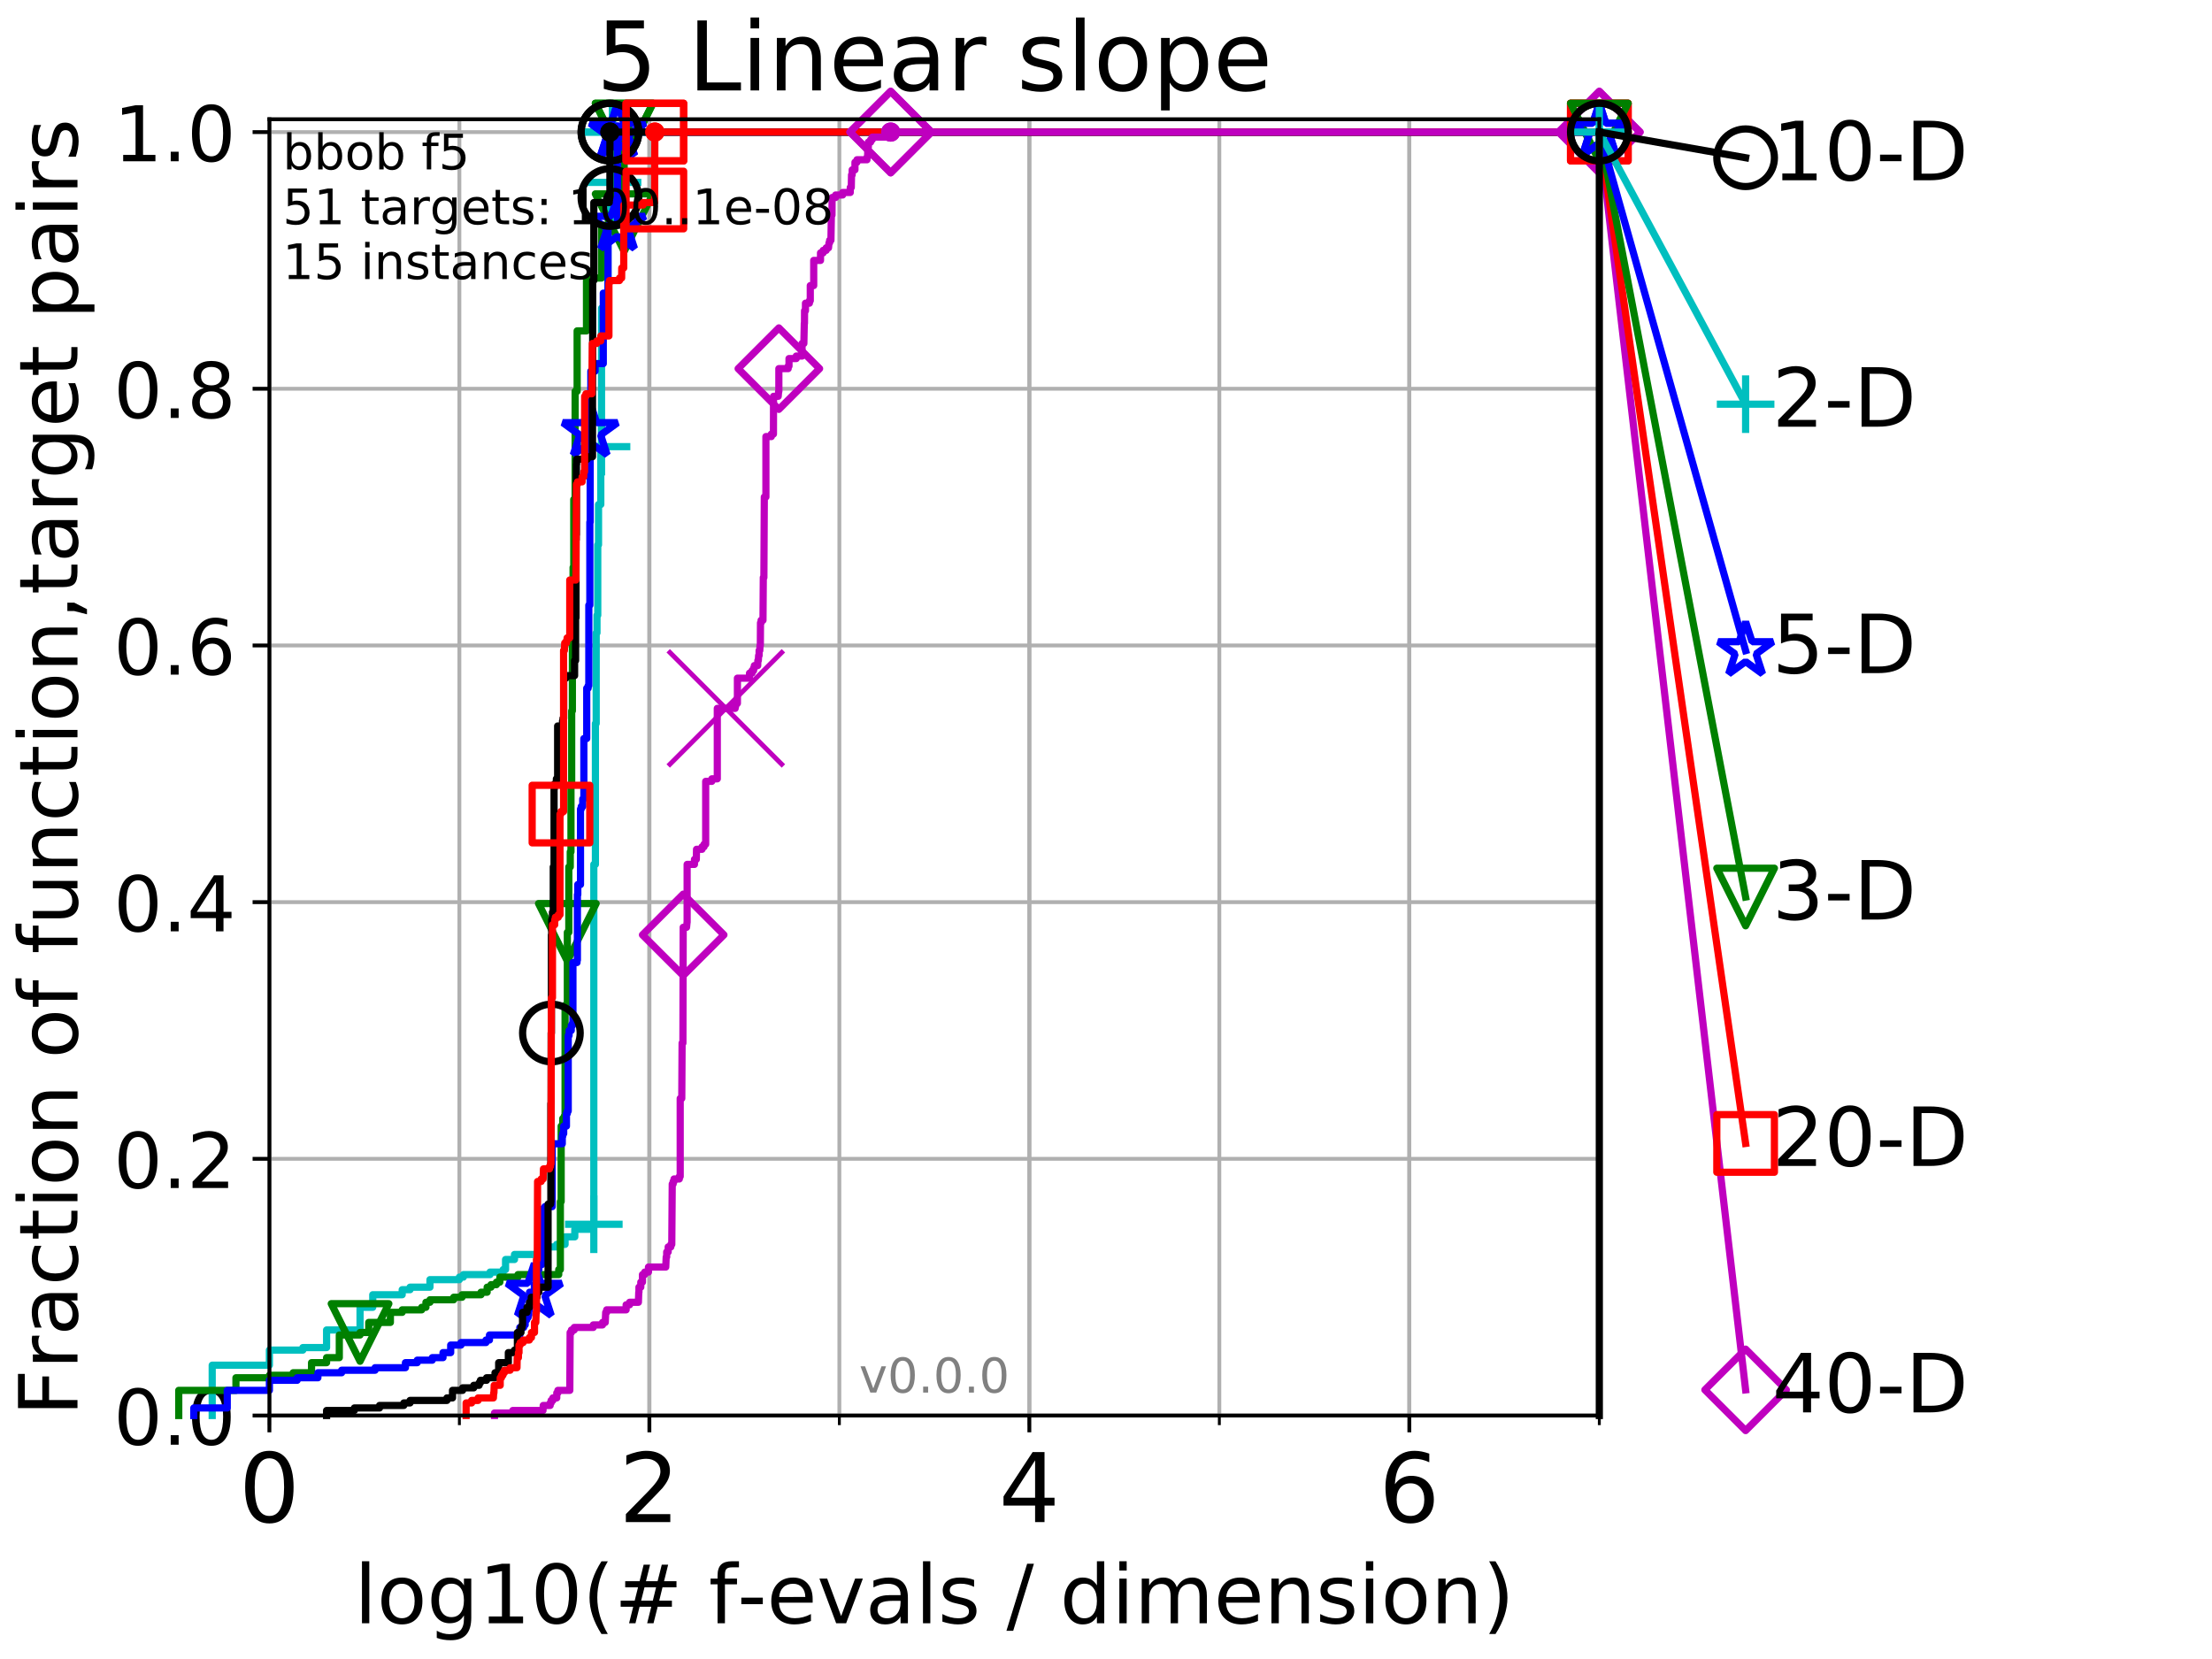 <?xml version="1.0" encoding="utf-8" standalone="no"?>
<!DOCTYPE svg PUBLIC "-//W3C//DTD SVG 1.1//EN"
  "http://www.w3.org/Graphics/SVG/1.1/DTD/svg11.dtd">
<!-- Created with matplotlib (http://matplotlib.org/) -->
<svg height="345.6pt" version="1.1" viewBox="0 0 460.8 345.6" width="460.8pt" xmlns="http://www.w3.org/2000/svg" xmlns:xlink="http://www.w3.org/1999/xlink">
 <defs>
  <style type="text/css">
*{stroke-linecap:butt;stroke-linejoin:round;}
  </style>
 </defs>
 <g id="figure_1">
  <g id="patch_1">
   <path d="M 0 345.6 
L 460.8 345.6 
L 460.8 0 
L 0 0 
z
" style="fill:#ffffff;"/>
  </g>
  <g id="axes_1">
   <g id="patch_2">
    <path d="M 56.12 294.88 
L 333.168 294.88 
L 333.168 24.84 
L 56.12 24.84 
z
" style="fill:#ffffff;"/>
   </g>
   <g id="matplotlib.axis_1">
    <g id="xtick_1">
     <g id="line2d_1">
      <path clip-path="url(#pd3ea49d631)" d="M 56.12 294.88 
L 56.12 24.84 
" style="fill:none;stroke:#b0b0b0;stroke-linecap:square;stroke-width:0.8;"/>
     </g>
     <g id="line2d_2">
      <defs>
       <path d="M 0 0 
L 0 3.5 
" id="md582e6297e" style="stroke:#000000;stroke-width:0.8;"/>
      </defs>
      <g>
       <use style="stroke:#000000;stroke-width:0.8;" x="56.12" xlink:href="#md582e6297e" y="294.88"/>
      </g>
     </g>
     <g id="text_1">
      <!-- 0 -->
      <defs>
       <path d="M 31.781 66.406 
Q 24.172 66.406 20.328 58.906 
Q 16.5 51.422 16.5 36.375 
Q 16.5 21.391 20.328 13.891 
Q 24.172 6.391 31.781 6.391 
Q 39.453 6.391 43.281 13.891 
Q 47.125 21.391 47.125 36.375 
Q 47.125 51.422 43.281 58.906 
Q 39.453 66.406 31.781 66.406 
z
M 31.781 74.219 
Q 44.047 74.219 50.516 64.516 
Q 56.984 54.828 56.984 36.375 
Q 56.984 17.969 50.516 8.266 
Q 44.047 -1.422 31.781 -1.422 
Q 19.531 -1.422 13.062 8.266 
Q 6.594 17.969 6.594 36.375 
Q 6.594 54.828 13.062 64.516 
Q 19.531 74.219 31.781 74.219 
z
" id="DejaVuSans-30"/>
      </defs>
      <g transform="translate(49.758 317.077)scale(0.2 -0.2)">
       <use xlink:href="#DejaVuSans-30"/>
      </g>
     </g>
    </g>
    <g id="xtick_2">
     <g id="line2d_3">
      <path clip-path="url(#pd3ea49d631)" d="M 135.277 294.88 
L 135.277 24.84 
" style="fill:none;stroke:#b0b0b0;stroke-linecap:square;stroke-width:0.8;"/>
     </g>
     <g id="line2d_4">
      <g>
       <use style="stroke:#000000;stroke-width:0.8;" x="135.277" xlink:href="#md582e6297e" y="294.88"/>
      </g>
     </g>
     <g id="text_2">
      <!-- 2 -->
      <defs>
       <path d="M 19.188 8.297 
L 53.609 8.297 
L 53.609 0 
L 7.328 0 
L 7.328 8.297 
Q 12.938 14.109 22.625 23.891 
Q 32.328 33.688 34.812 36.531 
Q 39.547 41.844 41.422 45.531 
Q 43.312 49.219 43.312 52.781 
Q 43.312 58.594 39.234 62.25 
Q 35.156 65.922 28.609 65.922 
Q 23.969 65.922 18.812 64.312 
Q 13.672 62.703 7.812 59.422 
L 7.812 69.391 
Q 13.766 71.781 18.938 73 
Q 24.125 74.219 28.422 74.219 
Q 39.75 74.219 46.484 68.547 
Q 53.219 62.891 53.219 53.422 
Q 53.219 48.922 51.531 44.891 
Q 49.859 40.875 45.406 35.406 
Q 44.188 33.984 37.641 27.219 
Q 31.109 20.453 19.188 8.297 
z
" id="DejaVuSans-32"/>
      </defs>
      <g transform="translate(128.914 317.077)scale(0.2 -0.2)">
       <use xlink:href="#DejaVuSans-32"/>
      </g>
     </g>
    </g>
    <g id="xtick_3">
     <g id="line2d_5">
      <path clip-path="url(#pd3ea49d631)" d="M 214.433 294.88 
L 214.433 24.84 
" style="fill:none;stroke:#b0b0b0;stroke-linecap:square;stroke-width:0.8;"/>
     </g>
     <g id="line2d_6">
      <g>
       <use style="stroke:#000000;stroke-width:0.8;" x="214.433" xlink:href="#md582e6297e" y="294.88"/>
      </g>
     </g>
     <g id="text_3">
      <!-- 4 -->
      <defs>
       <path d="M 37.797 64.312 
L 12.891 25.391 
L 37.797 25.391 
z
M 35.203 72.906 
L 47.609 72.906 
L 47.609 25.391 
L 58.016 25.391 
L 58.016 17.188 
L 47.609 17.188 
L 47.609 0 
L 37.797 0 
L 37.797 17.188 
L 4.891 17.188 
L 4.891 26.703 
z
" id="DejaVuSans-34"/>
      </defs>
      <g transform="translate(208.071 317.077)scale(0.2 -0.2)">
       <use xlink:href="#DejaVuSans-34"/>
      </g>
     </g>
    </g>
    <g id="xtick_4">
     <g id="line2d_7">
      <path clip-path="url(#pd3ea49d631)" d="M 293.59 294.88 
L 293.59 24.84 
" style="fill:none;stroke:#b0b0b0;stroke-linecap:square;stroke-width:0.8;"/>
     </g>
     <g id="line2d_8">
      <g>
       <use style="stroke:#000000;stroke-width:0.8;" x="293.59" xlink:href="#md582e6297e" y="294.88"/>
      </g>
     </g>
     <g id="text_4">
      <!-- 6 -->
      <defs>
       <path d="M 33.016 40.375 
Q 26.375 40.375 22.484 35.828 
Q 18.609 31.297 18.609 23.391 
Q 18.609 15.531 22.484 10.953 
Q 26.375 6.391 33.016 6.391 
Q 39.656 6.391 43.531 10.953 
Q 47.406 15.531 47.406 23.391 
Q 47.406 31.297 43.531 35.828 
Q 39.656 40.375 33.016 40.375 
z
M 52.594 71.297 
L 52.594 62.312 
Q 48.875 64.062 45.094 64.984 
Q 41.312 65.922 37.594 65.922 
Q 27.828 65.922 22.672 59.328 
Q 17.531 52.734 16.797 39.406 
Q 19.672 43.656 24.016 45.922 
Q 28.375 48.188 33.594 48.188 
Q 44.578 48.188 50.953 41.516 
Q 57.328 34.859 57.328 23.391 
Q 57.328 12.156 50.688 5.359 
Q 44.047 -1.422 33.016 -1.422 
Q 20.359 -1.422 13.672 8.266 
Q 6.984 17.969 6.984 36.375 
Q 6.984 53.656 15.188 63.938 
Q 23.391 74.219 37.203 74.219 
Q 40.922 74.219 44.703 73.484 
Q 48.484 72.75 52.594 71.297 
z
" id="DejaVuSans-36"/>
      </defs>
      <g transform="translate(287.227 317.077)scale(0.2 -0.2)">
       <use xlink:href="#DejaVuSans-36"/>
      </g>
     </g>
    </g>
    <g id="xtick_5">
     <g id="line2d_9">
      <path clip-path="url(#pd3ea49d631)" d="M 56.12 294.88 
L 56.12 24.84 
" style="fill:none;stroke:#b0b0b0;stroke-linecap:square;stroke-width:0.8;"/>
     </g>
     <g id="line2d_10">
      <defs>
       <path d="M 0 0 
L 0 2 
" id="mb68bbdde31" style="stroke:#000000;stroke-width:0.6;"/>
      </defs>
      <g>
       <use style="stroke:#000000;stroke-width:0.6;" x="56.12" xlink:href="#mb68bbdde31" y="294.88"/>
      </g>
     </g>
    </g>
    <g id="xtick_6">
     <g id="line2d_11">
      <path clip-path="url(#pd3ea49d631)" d="M 95.698 294.88 
L 95.698 24.84 
" style="fill:none;stroke:#b0b0b0;stroke-linecap:square;stroke-width:0.8;"/>
     </g>
     <g id="line2d_12">
      <g>
       <use style="stroke:#000000;stroke-width:0.6;" x="95.698" xlink:href="#mb68bbdde31" y="294.88"/>
      </g>
     </g>
    </g>
    <g id="xtick_7">
     <g id="line2d_13">
      <path clip-path="url(#pd3ea49d631)" d="M 135.277 294.88 
L 135.277 24.84 
" style="fill:none;stroke:#b0b0b0;stroke-linecap:square;stroke-width:0.8;"/>
     </g>
     <g id="line2d_14">
      <g>
       <use style="stroke:#000000;stroke-width:0.6;" x="135.277" xlink:href="#mb68bbdde31" y="294.88"/>
      </g>
     </g>
    </g>
    <g id="xtick_8">
     <g id="line2d_15">
      <path clip-path="url(#pd3ea49d631)" d="M 174.855 294.88 
L 174.855 24.84 
" style="fill:none;stroke:#b0b0b0;stroke-linecap:square;stroke-width:0.8;"/>
     </g>
     <g id="line2d_16">
      <g>
       <use style="stroke:#000000;stroke-width:0.6;" x="174.855" xlink:href="#mb68bbdde31" y="294.88"/>
      </g>
     </g>
    </g>
    <g id="xtick_9">
     <g id="line2d_17">
      <path clip-path="url(#pd3ea49d631)" d="M 214.433 294.88 
L 214.433 24.84 
" style="fill:none;stroke:#b0b0b0;stroke-linecap:square;stroke-width:0.8;"/>
     </g>
     <g id="line2d_18">
      <g>
       <use style="stroke:#000000;stroke-width:0.6;" x="214.433" xlink:href="#mb68bbdde31" y="294.88"/>
      </g>
     </g>
    </g>
    <g id="xtick_10">
     <g id="line2d_19">
      <path clip-path="url(#pd3ea49d631)" d="M 254.011 294.88 
L 254.011 24.84 
" style="fill:none;stroke:#b0b0b0;stroke-linecap:square;stroke-width:0.8;"/>
     </g>
     <g id="line2d_20">
      <g>
       <use style="stroke:#000000;stroke-width:0.6;" x="254.011" xlink:href="#mb68bbdde31" y="294.88"/>
      </g>
     </g>
    </g>
    <g id="xtick_11">
     <g id="line2d_21">
      <path clip-path="url(#pd3ea49d631)" d="M 293.59 294.88 
L 293.59 24.84 
" style="fill:none;stroke:#b0b0b0;stroke-linecap:square;stroke-width:0.8;"/>
     </g>
     <g id="line2d_22">
      <g>
       <use style="stroke:#000000;stroke-width:0.6;" x="293.59" xlink:href="#mb68bbdde31" y="294.88"/>
      </g>
     </g>
    </g>
    <g id="xtick_12">
     <g id="line2d_23">
      <path clip-path="url(#pd3ea49d631)" d="M 333.168 294.88 
L 333.168 24.84 
" style="fill:none;stroke:#b0b0b0;stroke-linecap:square;stroke-width:0.8;"/>
     </g>
     <g id="line2d_24">
      <g>
       <use style="stroke:#000000;stroke-width:0.6;" x="333.168" xlink:href="#mb68bbdde31" y="294.88"/>
      </g>
     </g>
    </g>
    <g id="text_5">
     <!-- log10(# f-evals / dimension) -->
     <defs>
      <path d="M 9.422 75.984 
L 18.406 75.984 
L 18.406 0 
L 9.422 0 
z
" id="DejaVuSans-6c"/>
      <path d="M 30.609 48.391 
Q 23.391 48.391 19.188 42.75 
Q 14.984 37.109 14.984 27.297 
Q 14.984 17.484 19.156 11.844 
Q 23.344 6.203 30.609 6.203 
Q 37.797 6.203 41.984 11.859 
Q 46.188 17.531 46.188 27.297 
Q 46.188 37.016 41.984 42.703 
Q 37.797 48.391 30.609 48.391 
z
M 30.609 56 
Q 42.328 56 49.016 48.375 
Q 55.719 40.766 55.719 27.297 
Q 55.719 13.875 49.016 6.219 
Q 42.328 -1.422 30.609 -1.422 
Q 18.844 -1.422 12.172 6.219 
Q 5.516 13.875 5.516 27.297 
Q 5.516 40.766 12.172 48.375 
Q 18.844 56 30.609 56 
z
" id="DejaVuSans-6f"/>
      <path d="M 45.406 27.984 
Q 45.406 37.75 41.375 43.109 
Q 37.359 48.484 30.078 48.484 
Q 22.859 48.484 18.828 43.109 
Q 14.797 37.75 14.797 27.984 
Q 14.797 18.266 18.828 12.891 
Q 22.859 7.516 30.078 7.516 
Q 37.359 7.516 41.375 12.891 
Q 45.406 18.266 45.406 27.984 
z
M 54.391 6.781 
Q 54.391 -7.172 48.188 -13.984 
Q 42 -20.797 29.203 -20.797 
Q 24.469 -20.797 20.266 -20.094 
Q 16.062 -19.391 12.109 -17.922 
L 12.109 -9.188 
Q 16.062 -11.328 19.922 -12.344 
Q 23.781 -13.375 27.781 -13.375 
Q 36.625 -13.375 41.016 -8.766 
Q 45.406 -4.156 45.406 5.172 
L 45.406 9.625 
Q 42.625 4.781 38.281 2.391 
Q 33.938 0 27.875 0 
Q 17.828 0 11.672 7.656 
Q 5.516 15.328 5.516 27.984 
Q 5.516 40.672 11.672 48.328 
Q 17.828 56 27.875 56 
Q 33.938 56 38.281 53.609 
Q 42.625 51.219 45.406 46.391 
L 45.406 54.688 
L 54.391 54.688 
z
" id="DejaVuSans-67"/>
      <path d="M 12.406 8.297 
L 28.516 8.297 
L 28.516 63.922 
L 10.984 60.406 
L 10.984 69.391 
L 28.422 72.906 
L 38.281 72.906 
L 38.281 8.297 
L 54.391 8.297 
L 54.391 0 
L 12.406 0 
z
" id="DejaVuSans-31"/>
      <path d="M 31 75.875 
Q 24.469 64.656 21.281 53.656 
Q 18.109 42.672 18.109 31.391 
Q 18.109 20.125 21.312 9.062 
Q 24.516 -2 31 -13.188 
L 23.188 -13.188 
Q 15.875 -1.703 12.234 9.375 
Q 8.594 20.453 8.594 31.391 
Q 8.594 42.281 12.203 53.312 
Q 15.828 64.359 23.188 75.875 
z
" id="DejaVuSans-28"/>
      <path d="M 51.125 44 
L 36.922 44 
L 32.812 27.688 
L 47.125 27.688 
z
M 43.797 71.781 
L 38.719 51.516 
L 52.984 51.516 
L 58.109 71.781 
L 65.922 71.781 
L 60.891 51.516 
L 76.125 51.516 
L 76.125 44 
L 58.984 44 
L 54.984 27.688 
L 70.516 27.688 
L 70.516 20.219 
L 53.078 20.219 
L 48 0 
L 40.188 0 
L 45.219 20.219 
L 30.906 20.219 
L 25.875 0 
L 18.016 0 
L 23.094 20.219 
L 7.719 20.219 
L 7.719 27.688 
L 24.906 27.688 
L 29 44 
L 13.281 44 
L 13.281 51.516 
L 30.906 51.516 
L 35.891 71.781 
z
" id="DejaVuSans-23"/>
      <path id="DejaVuSans-20"/>
      <path d="M 37.109 75.984 
L 37.109 68.5 
L 28.516 68.5 
Q 23.688 68.5 21.797 66.547 
Q 19.922 64.594 19.922 59.516 
L 19.922 54.688 
L 34.719 54.688 
L 34.719 47.703 
L 19.922 47.703 
L 19.922 0 
L 10.891 0 
L 10.891 47.703 
L 2.297 47.703 
L 2.297 54.688 
L 10.891 54.688 
L 10.891 58.5 
Q 10.891 67.625 15.141 71.797 
Q 19.391 75.984 28.609 75.984 
z
" id="DejaVuSans-66"/>
      <path d="M 4.891 31.391 
L 31.203 31.391 
L 31.203 23.391 
L 4.891 23.391 
z
" id="DejaVuSans-2d"/>
      <path d="M 56.203 29.594 
L 56.203 25.203 
L 14.891 25.203 
Q 15.484 15.922 20.484 11.062 
Q 25.484 6.203 34.422 6.203 
Q 39.594 6.203 44.453 7.469 
Q 49.312 8.734 54.109 11.281 
L 54.109 2.781 
Q 49.266 0.734 44.188 -0.344 
Q 39.109 -1.422 33.891 -1.422 
Q 20.797 -1.422 13.156 6.188 
Q 5.516 13.812 5.516 26.812 
Q 5.516 40.234 12.766 48.109 
Q 20.016 56 32.328 56 
Q 43.359 56 49.781 48.891 
Q 56.203 41.797 56.203 29.594 
z
M 47.219 32.234 
Q 47.125 39.594 43.094 43.984 
Q 39.062 48.391 32.422 48.391 
Q 24.906 48.391 20.391 44.141 
Q 15.875 39.891 15.188 32.172 
z
" id="DejaVuSans-65"/>
      <path d="M 2.984 54.688 
L 12.5 54.688 
L 29.594 8.797 
L 46.688 54.688 
L 56.203 54.688 
L 35.688 0 
L 23.484 0 
z
" id="DejaVuSans-76"/>
      <path d="M 34.281 27.484 
Q 23.391 27.484 19.188 25 
Q 14.984 22.516 14.984 16.5 
Q 14.984 11.719 18.141 8.906 
Q 21.297 6.109 26.703 6.109 
Q 34.188 6.109 38.703 11.406 
Q 43.219 16.703 43.219 25.484 
L 43.219 27.484 
z
M 52.203 31.203 
L 52.203 0 
L 43.219 0 
L 43.219 8.297 
Q 40.141 3.328 35.547 0.953 
Q 30.953 -1.422 24.312 -1.422 
Q 15.922 -1.422 10.953 3.297 
Q 6 8.016 6 15.922 
Q 6 25.141 12.172 29.828 
Q 18.359 34.516 30.609 34.516 
L 43.219 34.516 
L 43.219 35.406 
Q 43.219 41.609 39.141 45 
Q 35.062 48.391 27.688 48.391 
Q 23 48.391 18.547 47.266 
Q 14.109 46.141 10.016 43.891 
L 10.016 52.203 
Q 14.938 54.109 19.578 55.047 
Q 24.219 56 28.609 56 
Q 40.484 56 46.344 49.844 
Q 52.203 43.703 52.203 31.203 
z
" id="DejaVuSans-61"/>
      <path d="M 44.281 53.078 
L 44.281 44.578 
Q 40.484 46.531 36.375 47.5 
Q 32.281 48.484 27.875 48.484 
Q 21.188 48.484 17.844 46.438 
Q 14.5 44.391 14.5 40.281 
Q 14.5 37.156 16.891 35.375 
Q 19.281 33.594 26.516 31.984 
L 29.594 31.297 
Q 39.156 29.25 43.188 25.516 
Q 47.219 21.781 47.219 15.094 
Q 47.219 7.469 41.188 3.016 
Q 35.156 -1.422 24.609 -1.422 
Q 20.219 -1.422 15.453 -0.562 
Q 10.688 0.297 5.422 2 
L 5.422 11.281 
Q 10.406 8.688 15.234 7.391 
Q 20.062 6.109 24.812 6.109 
Q 31.156 6.109 34.562 8.281 
Q 37.984 10.453 37.984 14.406 
Q 37.984 18.062 35.516 20.016 
Q 33.062 21.969 24.703 23.781 
L 21.578 24.516 
Q 13.234 26.266 9.516 29.906 
Q 5.812 33.547 5.812 39.891 
Q 5.812 47.609 11.281 51.797 
Q 16.75 56 26.812 56 
Q 31.781 56 36.172 55.266 
Q 40.578 54.547 44.281 53.078 
z
" id="DejaVuSans-73"/>
      <path d="M 25.391 72.906 
L 33.688 72.906 
L 8.297 -9.281 
L 0 -9.281 
z
" id="DejaVuSans-2f"/>
      <path d="M 45.406 46.391 
L 45.406 75.984 
L 54.391 75.984 
L 54.391 0 
L 45.406 0 
L 45.406 8.203 
Q 42.578 3.328 38.25 0.953 
Q 33.938 -1.422 27.875 -1.422 
Q 17.969 -1.422 11.734 6.484 
Q 5.516 14.406 5.516 27.297 
Q 5.516 40.188 11.734 48.094 
Q 17.969 56 27.875 56 
Q 33.938 56 38.25 53.625 
Q 42.578 51.266 45.406 46.391 
z
M 14.797 27.297 
Q 14.797 17.391 18.875 11.75 
Q 22.953 6.109 30.078 6.109 
Q 37.203 6.109 41.297 11.75 
Q 45.406 17.391 45.406 27.297 
Q 45.406 37.203 41.297 42.844 
Q 37.203 48.484 30.078 48.484 
Q 22.953 48.484 18.875 42.844 
Q 14.797 37.203 14.797 27.297 
z
" id="DejaVuSans-64"/>
      <path d="M 9.422 54.688 
L 18.406 54.688 
L 18.406 0 
L 9.422 0 
z
M 9.422 75.984 
L 18.406 75.984 
L 18.406 64.594 
L 9.422 64.594 
z
" id="DejaVuSans-69"/>
      <path d="M 52 44.188 
Q 55.375 50.25 60.062 53.125 
Q 64.75 56 71.094 56 
Q 79.641 56 84.281 50.016 
Q 88.922 44.047 88.922 33.016 
L 88.922 0 
L 79.891 0 
L 79.891 32.719 
Q 79.891 40.578 77.094 44.375 
Q 74.312 48.188 68.609 48.188 
Q 61.625 48.188 57.562 43.547 
Q 53.516 38.922 53.516 30.906 
L 53.516 0 
L 44.484 0 
L 44.484 32.719 
Q 44.484 40.625 41.703 44.406 
Q 38.922 48.188 33.109 48.188 
Q 26.219 48.188 22.156 43.531 
Q 18.109 38.875 18.109 30.906 
L 18.109 0 
L 9.078 0 
L 9.078 54.688 
L 18.109 54.688 
L 18.109 46.188 
Q 21.188 51.219 25.484 53.609 
Q 29.781 56 35.688 56 
Q 41.656 56 45.828 52.969 
Q 50 49.953 52 44.188 
z
" id="DejaVuSans-6d"/>
      <path d="M 54.891 33.016 
L 54.891 0 
L 45.906 0 
L 45.906 32.719 
Q 45.906 40.484 42.875 44.328 
Q 39.844 48.188 33.797 48.188 
Q 26.516 48.188 22.312 43.547 
Q 18.109 38.922 18.109 30.906 
L 18.109 0 
L 9.078 0 
L 9.078 54.688 
L 18.109 54.688 
L 18.109 46.188 
Q 21.344 51.125 25.703 53.562 
Q 30.078 56 35.797 56 
Q 45.219 56 50.047 50.172 
Q 54.891 44.344 54.891 33.016 
z
" id="DejaVuSans-6e"/>
      <path d="M 8.016 75.875 
L 15.828 75.875 
Q 23.141 64.359 26.781 53.312 
Q 30.422 42.281 30.422 31.391 
Q 30.422 20.453 26.781 9.375 
Q 23.141 -1.703 15.828 -13.188 
L 8.016 -13.188 
Q 14.5 -2 17.703 9.062 
Q 20.906 20.125 20.906 31.391 
Q 20.906 42.672 17.703 53.656 
Q 14.5 64.656 8.016 75.875 
z
" id="DejaVuSans-29"/>
     </defs>
     <g transform="translate(73.803 338.154)scale(0.17 -0.17)">
      <use xlink:href="#DejaVuSans-6c"/>
      <use x="27.783" xlink:href="#DejaVuSans-6f"/>
      <use x="88.965" xlink:href="#DejaVuSans-67"/>
      <use x="152.441" xlink:href="#DejaVuSans-31"/>
      <use x="216.064" xlink:href="#DejaVuSans-30"/>
      <use x="279.688" xlink:href="#DejaVuSans-28"/>
      <use x="318.701" xlink:href="#DejaVuSans-23"/>
      <use x="402.49" xlink:href="#DejaVuSans-20"/>
      <use x="434.277" xlink:href="#DejaVuSans-66"/>
      <use x="469.404" xlink:href="#DejaVuSans-2d"/>
      <use x="505.488" xlink:href="#DejaVuSans-65"/>
      <use x="567.012" xlink:href="#DejaVuSans-76"/>
      <use x="626.191" xlink:href="#DejaVuSans-61"/>
      <use x="687.471" xlink:href="#DejaVuSans-6c"/>
      <use x="715.254" xlink:href="#DejaVuSans-73"/>
      <use x="767.354" xlink:href="#DejaVuSans-20"/>
      <use x="799.141" xlink:href="#DejaVuSans-2f"/>
      <use x="832.832" xlink:href="#DejaVuSans-20"/>
      <use x="864.619" xlink:href="#DejaVuSans-64"/>
      <use x="928.096" xlink:href="#DejaVuSans-69"/>
      <use x="955.879" xlink:href="#DejaVuSans-6d"/>
      <use x="1053.291" xlink:href="#DejaVuSans-65"/>
      <use x="1114.814" xlink:href="#DejaVuSans-6e"/>
      <use x="1178.193" xlink:href="#DejaVuSans-73"/>
      <use x="1230.293" xlink:href="#DejaVuSans-69"/>
      <use x="1258.076" xlink:href="#DejaVuSans-6f"/>
      <use x="1319.258" xlink:href="#DejaVuSans-6e"/>
      <use x="1382.637" xlink:href="#DejaVuSans-29"/>
     </g>
    </g>
   </g>
   <g id="matplotlib.axis_2">
    <g id="ytick_1">
     <g id="line2d_25">
      <path clip-path="url(#pd3ea49d631)" d="M 56.12 294.88 
L 333.168 294.88 
" style="fill:none;stroke:#b0b0b0;stroke-linecap:square;stroke-width:0.8;"/>
     </g>
     <g id="line2d_26">
      <defs>
       <path d="M 0 0 
L -3.5 0 
" id="m039b49fc36" style="stroke:#000000;stroke-width:0.8;"/>
      </defs>
      <g>
       <use style="stroke:#000000;stroke-width:0.8;" x="56.12" xlink:href="#m039b49fc36" y="294.88"/>
      </g>
     </g>
     <g id="text_6">
      <!-- 0.0 -->
      <defs>
       <path d="M 10.688 12.406 
L 21 12.406 
L 21 0 
L 10.688 0 
z
" id="DejaVuSans-2e"/>
      </defs>
      <g transform="translate(23.675 300.959)scale(0.16 -0.16)">
       <use xlink:href="#DejaVuSans-30"/>
       <use x="63.623" xlink:href="#DejaVuSans-2e"/>
       <use x="95.41" xlink:href="#DejaVuSans-30"/>
      </g>
     </g>
    </g>
    <g id="ytick_2">
     <g id="line2d_27">
      <path clip-path="url(#pd3ea49d631)" d="M 56.12 241.407 
L 333.168 241.407 
" style="fill:none;stroke:#b0b0b0;stroke-linecap:square;stroke-width:0.8;"/>
     </g>
     <g id="line2d_28">
      <g>
       <use style="stroke:#000000;stroke-width:0.8;" x="56.12" xlink:href="#m039b49fc36" y="241.407"/>
      </g>
     </g>
     <g id="text_7">
      <!-- 0.2 -->
      <g transform="translate(23.675 247.485)scale(0.16 -0.16)">
       <use xlink:href="#DejaVuSans-30"/>
       <use x="63.623" xlink:href="#DejaVuSans-2e"/>
       <use x="95.41" xlink:href="#DejaVuSans-32"/>
      </g>
     </g>
    </g>
    <g id="ytick_3">
     <g id="line2d_29">
      <path clip-path="url(#pd3ea49d631)" d="M 56.12 187.933 
L 333.168 187.933 
" style="fill:none;stroke:#b0b0b0;stroke-linecap:square;stroke-width:0.8;"/>
     </g>
     <g id="line2d_30">
      <g>
       <use style="stroke:#000000;stroke-width:0.8;" x="56.12" xlink:href="#m039b49fc36" y="187.933"/>
      </g>
     </g>
     <g id="text_8">
      <!-- 0.4 -->
      <g transform="translate(23.675 194.012)scale(0.16 -0.16)">
       <use xlink:href="#DejaVuSans-30"/>
       <use x="63.623" xlink:href="#DejaVuSans-2e"/>
       <use x="95.41" xlink:href="#DejaVuSans-34"/>
      </g>
     </g>
    </g>
    <g id="ytick_4">
     <g id="line2d_31">
      <path clip-path="url(#pd3ea49d631)" d="M 56.12 134.46 
L 333.168 134.46 
" style="fill:none;stroke:#b0b0b0;stroke-linecap:square;stroke-width:0.8;"/>
     </g>
     <g id="line2d_32">
      <g>
       <use style="stroke:#000000;stroke-width:0.8;" x="56.12" xlink:href="#m039b49fc36" y="134.46"/>
      </g>
     </g>
     <g id="text_9">
      <!-- 0.6 -->
      <g transform="translate(23.675 140.539)scale(0.16 -0.16)">
       <use xlink:href="#DejaVuSans-30"/>
       <use x="63.623" xlink:href="#DejaVuSans-2e"/>
       <use x="95.41" xlink:href="#DejaVuSans-36"/>
      </g>
     </g>
    </g>
    <g id="ytick_5">
     <g id="line2d_33">
      <path clip-path="url(#pd3ea49d631)" d="M 56.12 80.987 
L 333.168 80.987 
" style="fill:none;stroke:#b0b0b0;stroke-linecap:square;stroke-width:0.8;"/>
     </g>
     <g id="line2d_34">
      <g>
       <use style="stroke:#000000;stroke-width:0.8;" x="56.12" xlink:href="#m039b49fc36" y="80.987"/>
      </g>
     </g>
     <g id="text_10">
      <!-- 0.8 -->
      <defs>
       <path d="M 31.781 34.625 
Q 24.75 34.625 20.719 30.859 
Q 16.703 27.094 16.703 20.516 
Q 16.703 13.922 20.719 10.156 
Q 24.75 6.391 31.781 6.391 
Q 38.812 6.391 42.859 10.172 
Q 46.922 13.969 46.922 20.516 
Q 46.922 27.094 42.891 30.859 
Q 38.875 34.625 31.781 34.625 
z
M 21.922 38.812 
Q 15.578 40.375 12.031 44.719 
Q 8.5 49.078 8.5 55.328 
Q 8.5 64.062 14.719 69.141 
Q 20.953 74.219 31.781 74.219 
Q 42.672 74.219 48.875 69.141 
Q 55.078 64.062 55.078 55.328 
Q 55.078 49.078 51.531 44.719 
Q 48 40.375 41.703 38.812 
Q 48.828 37.156 52.797 32.312 
Q 56.781 27.484 56.781 20.516 
Q 56.781 9.906 50.312 4.234 
Q 43.844 -1.422 31.781 -1.422 
Q 19.734 -1.422 13.25 4.234 
Q 6.781 9.906 6.781 20.516 
Q 6.781 27.484 10.781 32.312 
Q 14.797 37.156 21.922 38.812 
z
M 18.312 54.391 
Q 18.312 48.734 21.844 45.562 
Q 25.391 42.391 31.781 42.391 
Q 38.141 42.391 41.719 45.562 
Q 45.312 48.734 45.312 54.391 
Q 45.312 60.062 41.719 63.234 
Q 38.141 66.406 31.781 66.406 
Q 25.391 66.406 21.844 63.234 
Q 18.312 60.062 18.312 54.391 
z
" id="DejaVuSans-38"/>
      </defs>
      <g transform="translate(23.675 87.066)scale(0.16 -0.16)">
       <use xlink:href="#DejaVuSans-30"/>
       <use x="63.623" xlink:href="#DejaVuSans-2e"/>
       <use x="95.41" xlink:href="#DejaVuSans-38"/>
      </g>
     </g>
    </g>
    <g id="ytick_6">
     <g id="line2d_35">
      <path clip-path="url(#pd3ea49d631)" d="M 56.12 27.514 
L 333.168 27.514 
" style="fill:none;stroke:#b0b0b0;stroke-linecap:square;stroke-width:0.8;"/>
     </g>
     <g id="line2d_36">
      <g>
       <use style="stroke:#000000;stroke-width:0.8;" x="56.12" xlink:href="#m039b49fc36" y="27.514"/>
      </g>
     </g>
     <g id="text_11">
      <!-- 1.0 -->
      <g transform="translate(23.675 33.592)scale(0.16 -0.16)">
       <use xlink:href="#DejaVuSans-31"/>
       <use x="63.623" xlink:href="#DejaVuSans-2e"/>
       <use x="95.41" xlink:href="#DejaVuSans-30"/>
      </g>
     </g>
    </g>
    <g id="text_12">
     <!-- Fraction of function,target pairs -->
     <defs>
      <path d="M 9.812 72.906 
L 51.703 72.906 
L 51.703 64.594 
L 19.672 64.594 
L 19.672 43.109 
L 48.578 43.109 
L 48.578 34.812 
L 19.672 34.812 
L 19.672 0 
L 9.812 0 
z
" id="DejaVuSans-46"/>
      <path d="M 41.109 46.297 
Q 39.594 47.172 37.812 47.578 
Q 36.031 48 33.891 48 
Q 26.266 48 22.188 43.047 
Q 18.109 38.094 18.109 28.812 
L 18.109 0 
L 9.078 0 
L 9.078 54.688 
L 18.109 54.688 
L 18.109 46.188 
Q 20.953 51.172 25.484 53.578 
Q 30.031 56 36.531 56 
Q 37.453 56 38.578 55.875 
Q 39.703 55.766 41.062 55.516 
z
" id="DejaVuSans-72"/>
      <path d="M 48.781 52.594 
L 48.781 44.188 
Q 44.969 46.297 41.141 47.344 
Q 37.312 48.391 33.406 48.391 
Q 24.656 48.391 19.812 42.844 
Q 14.984 37.312 14.984 27.297 
Q 14.984 17.281 19.812 11.734 
Q 24.656 6.203 33.406 6.203 
Q 37.312 6.203 41.141 7.25 
Q 44.969 8.297 48.781 10.406 
L 48.781 2.094 
Q 45.016 0.344 40.984 -0.531 
Q 36.969 -1.422 32.422 -1.422 
Q 20.062 -1.422 12.781 6.344 
Q 5.516 14.109 5.516 27.297 
Q 5.516 40.672 12.859 48.328 
Q 20.219 56 33.016 56 
Q 37.156 56 41.109 55.141 
Q 45.062 54.297 48.781 52.594 
z
" id="DejaVuSans-63"/>
      <path d="M 18.312 70.219 
L 18.312 54.688 
L 36.812 54.688 
L 36.812 47.703 
L 18.312 47.703 
L 18.312 18.016 
Q 18.312 11.328 20.141 9.422 
Q 21.969 7.516 27.594 7.516 
L 36.812 7.516 
L 36.812 0 
L 27.594 0 
Q 17.188 0 13.234 3.875 
Q 9.281 7.766 9.281 18.016 
L 9.281 47.703 
L 2.688 47.703 
L 2.688 54.688 
L 9.281 54.688 
L 9.281 70.219 
z
" id="DejaVuSans-74"/>
      <path d="M 8.5 21.578 
L 8.5 54.688 
L 17.484 54.688 
L 17.484 21.922 
Q 17.484 14.156 20.5 10.266 
Q 23.531 6.391 29.594 6.391 
Q 36.859 6.391 41.078 11.031 
Q 45.312 15.672 45.312 23.688 
L 45.312 54.688 
L 54.297 54.688 
L 54.297 0 
L 45.312 0 
L 45.312 8.406 
Q 42.047 3.422 37.719 1 
Q 33.406 -1.422 27.688 -1.422 
Q 18.266 -1.422 13.375 4.438 
Q 8.5 10.297 8.5 21.578 
z
M 31.109 56 
z
" id="DejaVuSans-75"/>
      <path d="M 11.719 12.406 
L 22.016 12.406 
L 22.016 4 
L 14.016 -11.625 
L 7.719 -11.625 
L 11.719 4 
z
" id="DejaVuSans-2c"/>
      <path d="M 18.109 8.203 
L 18.109 -20.797 
L 9.078 -20.797 
L 9.078 54.688 
L 18.109 54.688 
L 18.109 46.391 
Q 20.953 51.266 25.266 53.625 
Q 29.594 56 35.594 56 
Q 45.562 56 51.781 48.094 
Q 58.016 40.188 58.016 27.297 
Q 58.016 14.406 51.781 6.484 
Q 45.562 -1.422 35.594 -1.422 
Q 29.594 -1.422 25.266 0.953 
Q 20.953 3.328 18.109 8.203 
z
M 48.688 27.297 
Q 48.688 37.203 44.609 42.844 
Q 40.531 48.484 33.406 48.484 
Q 26.266 48.484 22.188 42.844 
Q 18.109 37.203 18.109 27.297 
Q 18.109 17.391 22.188 11.75 
Q 26.266 6.109 33.406 6.109 
Q 40.531 6.109 44.609 11.75 
Q 48.688 17.391 48.688 27.297 
z
" id="DejaVuSans-70"/>
     </defs>
     <g transform="translate(16.14 294.999)rotate(-90)scale(0.17 -0.17)">
      <use xlink:href="#DejaVuSans-46"/>
      <use x="57.41" xlink:href="#DejaVuSans-72"/>
      <use x="98.523" xlink:href="#DejaVuSans-61"/>
      <use x="159.803" xlink:href="#DejaVuSans-63"/>
      <use x="214.783" xlink:href="#DejaVuSans-74"/>
      <use x="253.992" xlink:href="#DejaVuSans-69"/>
      <use x="281.775" xlink:href="#DejaVuSans-6f"/>
      <use x="342.957" xlink:href="#DejaVuSans-6e"/>
      <use x="406.336" xlink:href="#DejaVuSans-20"/>
      <use x="438.123" xlink:href="#DejaVuSans-6f"/>
      <use x="499.305" xlink:href="#DejaVuSans-66"/>
      <use x="534.51" xlink:href="#DejaVuSans-20"/>
      <use x="566.297" xlink:href="#DejaVuSans-66"/>
      <use x="601.502" xlink:href="#DejaVuSans-75"/>
      <use x="664.881" xlink:href="#DejaVuSans-6e"/>
      <use x="728.26" xlink:href="#DejaVuSans-63"/>
      <use x="783.24" xlink:href="#DejaVuSans-74"/>
      <use x="822.449" xlink:href="#DejaVuSans-69"/>
      <use x="850.232" xlink:href="#DejaVuSans-6f"/>
      <use x="911.414" xlink:href="#DejaVuSans-6e"/>
      <use x="974.793" xlink:href="#DejaVuSans-2c"/>
      <use x="1006.58" xlink:href="#DejaVuSans-74"/>
      <use x="1045.789" xlink:href="#DejaVuSans-61"/>
      <use x="1107.068" xlink:href="#DejaVuSans-72"/>
      <use x="1148.166" xlink:href="#DejaVuSans-67"/>
      <use x="1211.643" xlink:href="#DejaVuSans-65"/>
      <use x="1273.166" xlink:href="#DejaVuSans-74"/>
      <use x="1312.375" xlink:href="#DejaVuSans-20"/>
      <use x="1344.162" xlink:href="#DejaVuSans-70"/>
      <use x="1407.639" xlink:href="#DejaVuSans-61"/>
      <use x="1468.918" xlink:href="#DejaVuSans-69"/>
      <use x="1496.701" xlink:href="#DejaVuSans-72"/>
      <use x="1537.814" xlink:href="#DejaVuSans-73"/>
     </g>
    </g>
   </g>
   <g id="line2d_37">
    <defs>
     <path d="M 0 1.5 
C 0.398 1.5 0.779 1.342 1.061 1.061 
C 1.342 0.779 1.5 0.398 1.5 0 
C 1.5 -0.398 1.342 -0.779 1.061 -1.061 
C 0.779 -1.342 0.398 -1.5 0 -1.5 
C -0.398 -1.5 -0.779 -1.342 -1.061 -1.061 
C -1.342 -0.779 -1.5 -0.398 -1.5 0 
C -1.5 0.398 -1.342 0.779 -1.061 1.061 
C -0.779 1.342 -0.398 1.5 0 1.5 
z
" id="m4c5b266f7f" style="stroke:#00bfbf;"/>
    </defs>
    <g>
     <use style="fill:#00bfbf;stroke:#00bfbf;" x="127.606" xlink:href="#m4c5b266f7f" y="27.514"/>
     <use style="fill:#00bfbf;stroke:#00bfbf;" x="127.606" xlink:href="#m4c5b266f7f" y="27.514"/>
    </g>
   </g>
   <g id="line2d_38">
    <path d="M 44.206 294.88 
L 44.206 284.395 
L 56.12 284.395 
L 56.12 281.25 
L 63.089 281.25 
L 63.089 280.725 
L 68.034 280.725 
L 68.034 277.056 
L 75.004 277.056 
L 75.004 272.337 
L 77.653 272.337 
L 77.653 269.716 
L 83.784 269.716 
L 83.784 268.668 
L 85.422 268.668 
L 85.422 268.143 
L 89.568 268.143 
L 89.568 266.571 
L 95.698 266.571 
L 95.698 266.046 
L 96.537 266.046 
L 96.537 265.522 
L 102.085 265.522 
L 102.085 264.998 
L 104.819 264.998 
L 104.819 264.474 
L 105.317 264.474 
L 105.317 262.377 
L 107.177 262.377 
L 107.177 261.328 
L 112.45 261.328 
L 112.45 260.28 
L 113.7 260.28 
L 113.7 259.755 
L 115.958 259.755 
L 115.958 259.231 
L 117.716 259.231 
L 117.716 257.658 
L 119.74 257.658 
L 119.74 256.086 
L 123.19 256.086 
L 123.19 255.561 
L 123.533 255.561 
L 123.533 255.037 
L 123.703 255.037 
L 123.703 180.07 
L 124.036 180.07 
L 124.036 150.712 
L 124.201 150.712 
L 124.201 131.839 
L 124.364 131.839 
L 124.364 128.169 
L 124.525 128.169 
L 124.525 113.49 
L 124.685 113.49 
L 124.685 105.102 
L 125.156 105.102 
L 125.156 93.045 
L 125.31 93.045 
L 125.31 64.211 
L 125.765 64.211 
L 125.765 61.59 
L 126.639 61.59 
L 126.639 50.056 
L 127.198 50.056 
L 127.198 37.999 
L 127.606 37.999 
L 127.606 27.514 
L 333.168 27.514 
" style="fill:none;stroke:#00bfbf;stroke-linecap:square;stroke-width:1.5;"/>
   </g>
   <g id="line2d_39">
    <defs>
     <path d="M -6 0 
L 6 0 
M 0 6 
L 0 -6 
" id="m13a2871ebd" style="stroke:#00bfbf;stroke-width:1.5;"/>
    </defs>
    <g>
     <use style="fill-opacity:0;stroke:#00bfbf;stroke-width:1.5;" x="123.703" xlink:href="#m13a2871ebd" y="255.037"/>
     <use style="fill-opacity:0;stroke:#00bfbf;stroke-width:1.5;" x="125.31" xlink:href="#m13a2871ebd" y="93.045"/>
     <use style="fill-opacity:0;stroke:#00bfbf;stroke-width:1.5;" x="127.606" xlink:href="#m13a2871ebd" y="37.999"/>
     <use style="fill-opacity:0;stroke:#00bfbf;stroke-width:1.5;" x="127.606" xlink:href="#m13a2871ebd" y="27.514"/>
     <use style="fill-opacity:0;stroke:#00bfbf;stroke-width:1.5;" x="127.606" xlink:href="#m13a2871ebd" y="27.514"/>
     <use style="fill-opacity:0;stroke:#00bfbf;stroke-width:1.5;" x="333.168" xlink:href="#m13a2871ebd" y="27.514"/>
    </g>
   </g>
   <g id="line2d_40">
    <path style="fill:none;stroke:#00bfbf;stroke-linecap:square;stroke-width:1.5;"/>
    <g/>
   </g>
   <g id="line2d_41">
    <defs>
     <path d="M 0 1.5 
C 0.398 1.5 0.779 1.342 1.061 1.061 
C 1.342 0.779 1.5 0.398 1.5 0 
C 1.5 -0.398 1.342 -0.779 1.061 -1.061 
C 0.779 -1.342 0.398 -1.5 0 -1.5 
C -0.398 -1.5 -0.779 -1.342 -1.061 -1.061 
C -1.342 -0.779 -1.5 -0.398 -1.5 0 
C -1.5 0.398 -1.342 0.779 -1.061 1.061 
C -0.779 1.342 -0.398 1.5 0 1.5 
z
" id="m193778cb33" style="stroke:#008000;"/>
    </defs>
    <g>
     <use style="fill:#008000;stroke:#008000;" x="130.023" xlink:href="#m193778cb33" y="27.514"/>
     <use style="fill:#008000;stroke:#008000;" x="130.023" xlink:href="#m193778cb33" y="27.514"/>
    </g>
   </g>
   <g id="line2d_42">
    <path d="M 37.236 294.88 
L 37.236 289.638 
L 49.151 289.638 
L 49.151 287.016 
L 56.12 287.016 
L 56.12 286.492 
L 61.065 286.492 
L 61.065 285.968 
L 64.9 285.968 
L 64.9 283.871 
L 68.034 283.871 
L 68.034 282.822 
L 70.684 282.822 
L 70.684 278.104 
L 75.004 278.104 
L 75.004 277.58 
L 76.815 277.58 
L 76.815 275.483 
L 81.324 275.483 
L 81.324 273.386 
L 83.784 273.386 
L 83.784 272.862 
L 87.847 272.862 
L 87.847 272.337 
L 88.729 272.337 
L 88.729 271.289 
L 89.568 271.289 
L 89.568 270.765 
L 94.512 270.765 
L 94.512 270.24 
L 96.262 270.24 
L 96.262 269.716 
L 100.208 269.716 
L 100.208 269.192 
L 101.482 269.192 
L 101.482 268.143 
L 102.281 268.143 
L 102.281 267.619 
L 103.415 267.619 
L 103.415 267.095 
L 104.131 267.095 
L 104.131 266.046 
L 107.897 266.046 
L 107.897 265.522 
L 116.393 265.522 
L 116.393 264.474 
L 116.733 264.474 
L 116.733 250.319 
L 116.901 250.319 
L 116.901 234.592 
L 117.232 234.592 
L 117.232 233.019 
L 117.556 233.019 
L 117.556 232.495 
L 117.716 232.495 
L 117.716 209.428 
L 118.187 209.428 
L 118.187 194.224 
L 118.494 194.224 
L 118.494 180.594 
L 118.795 180.594 
L 118.795 177.449 
L 118.944 177.449 
L 118.944 163.818 
L 119.092 163.818 
L 119.092 148.091 
L 119.238 148.091 
L 119.238 134.46 
L 119.383 134.46 
L 119.383 118.209 
L 119.527 118.209 
L 119.527 104.054 
L 119.811 104.054 
L 119.811 81.511 
L 120.228 81.511 
L 120.228 68.929 
L 122.176 68.929 
L 122.176 57.92 
L 125.31 57.92 
L 125.31 46.911 
L 129.146 46.911 
L 129.146 46.387 
L 130.023 46.387 
L 130.023 27.514 
L 333.168 27.514 
" style="fill:none;stroke:#008000;stroke-linecap:square;stroke-width:1.5;"/>
   </g>
   <g id="line2d_43">
    <defs>
     <path d="M -0 6 
L 6 -6 
L -6 -6 
z
" id="m6569b7b450" style="stroke:#008000;stroke-linejoin:miter;stroke-width:1.5;"/>
    </defs>
    <g>
     <use style="fill-opacity:0;stroke:#008000;stroke-linejoin:miter;stroke-width:1.5;" x="75.004" xlink:href="#m6569b7b450" y="277.58"/>
     <use style="fill-opacity:0;stroke:#008000;stroke-linejoin:miter;stroke-width:1.5;" x="118.187" xlink:href="#m6569b7b450" y="194.224"/>
     <use style="fill-opacity:0;stroke:#008000;stroke-linejoin:miter;stroke-width:1.5;" x="130.023" xlink:href="#m6569b7b450" y="46.387"/>
     <use style="fill-opacity:0;stroke:#008000;stroke-linejoin:miter;stroke-width:1.5;" x="130.023" xlink:href="#m6569b7b450" y="27.514"/>
     <use style="fill-opacity:0;stroke:#008000;stroke-linejoin:miter;stroke-width:1.5;" x="130.023" xlink:href="#m6569b7b450" y="27.514"/>
     <use style="fill-opacity:0;stroke:#008000;stroke-linejoin:miter;stroke-width:1.5;" x="333.168" xlink:href="#m6569b7b450" y="27.514"/>
    </g>
   </g>
   <g id="line2d_44">
    <path style="fill:none;stroke:#008000;stroke-linecap:square;stroke-width:1.5;"/>
    <g/>
   </g>
   <g id="line2d_45">
    <defs>
     <path d="M 0 1.5 
C 0.398 1.5 0.779 1.342 1.061 1.061 
C 1.342 0.779 1.5 0.398 1.5 0 
C 1.5 -0.398 1.342 -0.779 1.061 -1.061 
C 0.779 -1.342 0.398 -1.5 0 -1.5 
C -0.398 -1.5 -0.779 -1.342 -1.061 -1.061 
C -1.342 -0.779 -1.5 -0.398 -1.5 0 
C -1.5 0.398 -1.342 0.779 -1.061 1.061 
C -0.779 1.342 -0.398 1.5 0 1.5 
z
" id="m21baa286a4" style="stroke:#0000ff;"/>
    </defs>
    <g>
     <use style="fill:#0000ff;stroke:#0000ff;" x="128.648" xlink:href="#m21baa286a4" y="27.514"/>
     <use style="fill:#0000ff;stroke:#0000ff;" x="128.648" xlink:href="#m21baa286a4" y="27.514"/>
    </g>
   </g>
   <g id="line2d_46">
    <path d="M 40.37 294.88 
L 40.37 293.307 
L 47.34 293.307 
L 47.34 289.638 
L 56.12 289.638 
L 56.12 287.541 
L 61.903 287.541 
L 61.903 287.016 
L 66.223 287.016 
L 66.223 285.968 
L 71.168 285.968 
L 71.168 285.444 
L 78.137 285.444 
L 78.137 284.919 
L 84.458 284.919 
L 84.458 283.871 
L 86.918 283.871 
L 86.918 283.347 
L 90.052 283.347 
L 90.052 282.822 
L 92.287 282.822 
L 92.287 281.774 
L 93.887 281.774 
L 93.887 280.201 
L 96.039 280.201 
L 96.039 279.677 
L 101.234 279.677 
L 101.234 279.153 
L 101.966 279.153 
L 101.966 278.104 
L 108.287 278.104 
L 108.287 276.531 
L 109.094 276.531 
L 109.094 276.007 
L 109.406 276.007 
L 109.406 274.959 
L 109.713 274.959 
L 109.713 274.434 
L 110.015 274.434 
L 110.015 273.91 
L 110.164 273.91 
L 110.164 272.862 
L 110.311 272.862 
L 110.311 269.192 
L 111.31 269.192 
L 111.31 267.619 
L 111.585 267.619 
L 111.585 266.571 
L 111.856 266.571 
L 111.856 264.474 
L 112.254 264.474 
L 112.254 263.425 
L 112.898 263.425 
L 112.898 251.892 
L 113.518 251.892 
L 113.518 251.367 
L 115.034 251.367 
L 115.034 238.261 
L 117.133 238.261 
L 117.133 236.689 
L 117.232 236.689 
L 117.232 236.164 
L 117.427 236.164 
L 117.427 234.592 
L 118 234.592 
L 118 231.97 
L 118.187 231.97 
L 118.187 231.446 
L 118.372 231.446 
L 118.372 215.719 
L 118.554 215.719 
L 118.554 214.67 
L 119.003 214.67 
L 119.003 213.622 
L 119.267 213.622 
L 119.267 213.097 
L 119.354 213.097 
L 119.354 200.515 
L 120.201 200.515 
L 120.201 199.991 
L 120.283 199.991 
L 120.283 186.361 
L 120.365 186.361 
L 120.365 184.264 
L 120.929 184.264 
L 120.929 168.536 
L 121.087 168.536 
L 121.087 168.012 
L 121.398 168.012 
L 121.398 166.439 
L 121.628 166.439 
L 121.628 153.857 
L 122.225 153.857 
L 122.225 143.372 
L 122.517 143.372 
L 122.517 142.848 
L 122.661 142.848 
L 122.661 126.072 
L 122.874 126.072 
L 122.874 108.772 
L 122.945 108.772 
L 122.945 89.899 
L 123.085 89.899 
L 123.085 77.317 
L 123.97 77.317 
L 123.97 75.744 
L 125.675 75.744 
L 125.675 61.066 
L 126.667 61.066 
L 126.667 46.911 
L 128.648 46.911 
L 128.648 27.514 
L 333.168 27.514 
" style="fill:none;stroke:#0000ff;stroke-linecap:square;stroke-width:1.5;"/>
   </g>
   <g id="line2d_47">
    <defs>
     <path d="M 0 -6 
L -1.347 -1.854 
L -5.706 -1.854 
L -2.18 0.708 
L -3.527 4.854 
L -0 2.292 
L 3.527 4.854 
L 2.18 0.708 
L 5.706 -1.854 
L 1.347 -1.854 
z
" id="m37766b3d52" style="stroke:#0000ff;stroke-linejoin:bevel;stroke-width:1.5;"/>
    </defs>
    <g>
     <use style="fill-opacity:0;stroke:#0000ff;stroke-linejoin:bevel;stroke-width:1.5;" x="111.31" xlink:href="#m37766b3d52" y="269.192"/>
     <use style="fill-opacity:0;stroke:#0000ff;stroke-linejoin:bevel;stroke-width:1.5;" x="122.945" xlink:href="#m37766b3d52" y="89.899"/>
     <use style="fill-opacity:0;stroke:#0000ff;stroke-linejoin:bevel;stroke-width:1.5;" x="128.648" xlink:href="#m37766b3d52" y="46.911"/>
     <use style="fill-opacity:0;stroke:#0000ff;stroke-linejoin:bevel;stroke-width:1.5;" x="128.648" xlink:href="#m37766b3d52" y="27.514"/>
     <use style="fill-opacity:0;stroke:#0000ff;stroke-linejoin:bevel;stroke-width:1.5;" x="128.648" xlink:href="#m37766b3d52" y="27.514"/>
     <use style="fill-opacity:0;stroke:#0000ff;stroke-linejoin:bevel;stroke-width:1.5;" x="333.168" xlink:href="#m37766b3d52" y="27.514"/>
    </g>
   </g>
   <g id="line2d_48">
    <path style="fill:none;stroke:#0000ff;stroke-linecap:square;stroke-width:1.5;"/>
    <g/>
   </g>
   <g id="line2d_49">
    <defs>
     <path d="M 0 1.5 
C 0.398 1.5 0.779 1.342 1.061 1.061 
C 1.342 0.779 1.5 0.398 1.5 0 
C 1.5 -0.398 1.342 -0.779 1.061 -1.061 
C 0.779 -1.342 0.398 -1.5 0 -1.5 
C -0.398 -1.5 -0.779 -1.342 -1.061 -1.061 
C -1.342 -0.779 -1.5 -0.398 -1.5 0 
C -1.5 0.398 -1.342 0.779 -1.061 1.061 
C -0.779 1.342 -0.398 1.5 0 1.5 
z
" id="mdde69f473e" style="stroke:#000000;"/>
    </defs>
    <g>
     <use style="stroke:#000000;" x="127.06" xlink:href="#mdde69f473e" y="27.514"/>
     <use style="stroke:#000000;" x="127.06" xlink:href="#mdde69f473e" y="27.514"/>
    </g>
   </g>
   <g id="line2d_50">
    <path d="M 68.034 294.88 
L 68.034 293.832 
L 73.818 293.832 
L 73.818 293.307 
L 79.067 293.307 
L 79.067 292.783 
L 84.124 292.783 
L 84.124 292.259 
L 85.422 292.259 
L 85.422 291.735 
L 93.106 291.735 
L 93.106 291.21 
L 94.265 291.21 
L 94.265 289.638 
L 96.372 289.638 
L 96.372 289.113 
L 98.688 289.113 
L 98.688 288.589 
L 99.807 288.589 
L 99.807 288.065 
L 100.075 288.065 
L 100.075 287.541 
L 101.359 287.541 
L 101.359 287.016 
L 103.12 287.016 
L 103.12 285.968 
L 103.884 285.968 
L 103.884 283.871 
L 105.897 283.871 
L 105.897 281.774 
L 107.177 281.774 
L 107.177 281.25 
L 107.784 281.25 
L 107.784 277.58 
L 108.533 277.58 
L 108.533 276.531 
L 108.775 276.531 
L 108.775 276.007 
L 108.856 276.007 
L 108.856 273.386 
L 109.789 273.386 
L 109.789 272.337 
L 110.311 272.337 
L 110.311 271.289 
L 110.675 271.289 
L 110.675 270.24 
L 111.856 270.24 
L 111.856 269.192 
L 112.254 269.192 
L 112.254 268.143 
L 114.176 268.143 
L 114.176 250.843 
L 114.696 250.843 
L 114.696 250.319 
L 114.753 250.319 
L 114.753 229.873 
L 114.81 229.873 
L 114.81 215.194 
L 114.866 215.194 
L 114.866 194.749 
L 114.922 194.749 
L 114.922 191.603 
L 115.09 191.603 
L 115.09 190.03 
L 115.256 190.03 
L 115.256 180.594 
L 115.421 180.594 
L 115.421 164.342 
L 115.475 164.342 
L 115.475 163.818 
L 115.529 163.818 
L 115.529 163.294 
L 115.905 163.294 
L 115.905 162.245 
L 116.168 162.245 
L 116.168 151.236 
L 117.182 151.236 
L 117.182 150.188 
L 117.281 150.188 
L 117.281 149.663 
L 117.427 149.663 
L 117.427 141.275 
L 117.906 141.275 
L 117.906 140.751 
L 119.698 140.751 
L 119.698 137.606 
L 119.909 137.606 
L 119.909 128.693 
L 119.993 128.693 
L 119.993 112.442 
L 120.035 112.442 
L 120.035 111.393 
L 120.077 111.393 
L 120.077 96.714 
L 120.118 96.714 
L 120.118 95.666 
L 122.335 95.666 
L 122.335 95.142 
L 123.431 95.142 
L 123.431 76.793 
L 123.465 76.793 
L 123.465 58.444 
L 123.703 58.444 
L 123.703 42.193 
L 126.921 42.193 
L 126.921 41.668 
L 126.976 41.668 
L 126.976 41.144 
L 127.06 41.144 
L 127.06 27.514 
L 333.168 27.514 
" style="fill:none;stroke:#000000;stroke-linecap:square;stroke-width:1.5;"/>
   </g>
   <g id="line2d_51">
    <defs>
     <path d="M 0 6 
C 1.591 6 3.117 5.368 4.243 4.243 
C 5.368 3.117 6 1.591 6 0 
C 6 -1.591 5.368 -3.117 4.243 -4.243 
C 3.117 -5.368 1.591 -6 0 -6 
C -1.591 -6 -3.117 -5.368 -4.243 -4.243 
C -5.368 -3.117 -6 -1.591 -6 0 
C -6 1.591 -5.368 3.117 -4.243 4.243 
C -3.117 5.368 -1.591 6 0 6 
z
" id="m0419da1875" style="stroke:#000000;stroke-width:1.5;"/>
    </defs>
    <g>
     <use style="fill-opacity:0;stroke:#000000;stroke-width:1.5;" x="114.866" xlink:href="#m0419da1875" y="215.194"/>
     <use style="fill-opacity:0;stroke:#000000;stroke-width:1.5;" x="127.06" xlink:href="#m0419da1875" y="41.144"/>
     <use style="fill-opacity:0;stroke:#000000;stroke-width:1.5;" x="127.06" xlink:href="#m0419da1875" y="27.514"/>
     <use style="fill-opacity:0;stroke:#000000;stroke-width:1.5;" x="127.06" xlink:href="#m0419da1875" y="27.514"/>
     <use style="fill-opacity:0;stroke:#000000;stroke-width:1.5;" x="333.168" xlink:href="#m0419da1875" y="27.514"/>
    </g>
   </g>
   <g id="line2d_52">
    <path style="fill:none;stroke:#000000;stroke-linecap:square;stroke-width:1.5;"/>
    <g/>
   </g>
   <g id="line2d_53">
    <defs>
     <path d="M 0 1.5 
C 0.398 1.5 0.779 1.342 1.061 1.061 
C 1.342 0.779 1.5 0.398 1.5 0 
C 1.5 -0.398 1.342 -0.779 1.061 -1.061 
C 0.779 -1.342 0.398 -1.5 0 -1.5 
C -0.398 -1.5 -0.779 -1.342 -1.061 -1.061 
C -1.342 -0.779 -1.5 -0.398 -1.5 0 
C -1.5 0.398 -1.342 0.779 -1.061 1.061 
C -0.779 1.342 -0.398 1.5 0 1.5 
z
" id="m6b01b7f739" style="stroke:#ff0000;"/>
    </defs>
    <g>
     <use style="fill:#ff0000;stroke:#ff0000;" x="136.423" xlink:href="#m6b01b7f739" y="27.514"/>
     <use style="fill:#ff0000;stroke:#ff0000;" x="136.423" xlink:href="#m6b01b7f739" y="27.514"/>
    </g>
   </g>
   <g id="line2d_54">
    <path d="M 97.101 294.88 
L 97.101 292.259 
L 98.249 292.259 
L 98.249 291.735 
L 99.602 291.735 
L 99.602 291.21 
L 102.782 291.21 
L 102.839 290.162 
L 102.895 290.162 
L 102.952 288.589 
L 104.201 288.589 
L 104.201 287.016 
L 104.461 287.016 
L 104.461 286.492 
L 104.768 286.492 
L 104.768 285.968 
L 105.07 285.968 
L 105.07 285.444 
L 106.272 285.444 
L 106.272 284.919 
L 107.698 284.919 
L 107.741 282.822 
L 107.995 282.822 
L 107.995 281.774 
L 108.121 281.774 
L 108.121 280.201 
L 108.369 280.201 
L 108.369 279.677 
L 108.975 279.677 
L 108.975 279.153 
L 110.274 279.153 
L 110.274 278.628 
L 110.711 278.628 
L 110.711 277.58 
L 111.345 277.58 
L 111.345 275.483 
L 111.619 275.483 
L 111.687 273.386 
L 111.755 273.386 
L 111.755 262.377 
L 111.923 262.377 
L 111.989 246.125 
L 112.739 246.125 
L 112.739 245.601 
L 113.149 245.601 
L 113.211 243.504 
L 114.467 243.504 
L 114.467 242.979 
L 114.668 242.979 
L 114.668 242.455 
L 114.781 242.455 
L 114.866 207.855 
L 115.09 207.855 
L 115.09 192.652 
L 115.556 192.652 
L 115.556 191.603 
L 115.691 191.603 
L 115.691 191.079 
L 116.298 191.079 
L 116.298 190.555 
L 116.657 190.555 
L 116.657 169.585 
L 116.859 169.585 
L 116.859 169.061 
L 117.403 169.061 
L 117.403 135.509 
L 117.572 135.509 
L 117.644 133.936 
L 118.023 133.936 
L 118.023 133.412 
L 118.14 133.412 
L 118.14 132.887 
L 118.69 132.887 
L 118.69 120.83 
L 119.972 120.83 
L 120.077 100.908 
L 120.304 100.908 
L 120.304 100.384 
L 121.262 100.384 
L 121.262 99.336 
L 121.609 99.336 
L 121.609 98.287 
L 121.779 98.287 
L 121.798 82.56 
L 122.059 82.56 
L 122.059 82.035 
L 123.293 82.035 
L 123.397 71.55 
L 124.315 71.55 
L 124.315 71.026 
L 125.156 71.026 
L 125.156 69.978 
L 126.851 69.978 
L 126.851 58.969 
L 126.962 58.969 
L 126.962 58.444 
L 129.047 58.444 
L 129.047 57.92 
L 129.498 57.92 
L 129.522 55.823 
L 129.938 55.823 
L 129.938 42.717 
L 133.974 42.717 
L 133.974 42.193 
L 136.367 42.193 
L 136.423 27.514 
L 333.168 27.514 
L 333.168 27.514 
" style="fill:none;stroke:#ff0000;stroke-linecap:square;stroke-width:1.5;"/>
   </g>
   <g id="line2d_55">
    <defs>
     <path d="M -6 6 
L 6 6 
L 6 -6 
L -6 -6 
z
" id="ma5dd3125ef" style="stroke:#ff0000;stroke-linejoin:miter;stroke-width:1.5;"/>
    </defs>
    <g>
     <use style="fill-opacity:0;stroke:#ff0000;stroke-linejoin:miter;stroke-width:1.5;" x="116.859" xlink:href="#ma5dd3125ef" y="169.585"/>
     <use style="fill-opacity:0;stroke:#ff0000;stroke-linejoin:miter;stroke-width:1.5;" x="136.423" xlink:href="#ma5dd3125ef" y="41.668"/>
     <use style="fill-opacity:0;stroke:#ff0000;stroke-linejoin:miter;stroke-width:1.5;" x="136.423" xlink:href="#ma5dd3125ef" y="27.514"/>
     <use style="fill-opacity:0;stroke:#ff0000;stroke-linejoin:miter;stroke-width:1.5;" x="136.423" xlink:href="#ma5dd3125ef" y="27.514"/>
     <use style="fill-opacity:0;stroke:#ff0000;stroke-linejoin:miter;stroke-width:1.5;" x="333.168" xlink:href="#ma5dd3125ef" y="27.514"/>
    </g>
   </g>
   <g id="line2d_56">
    <path style="fill:none;stroke:#ff0000;stroke-linecap:square;stroke-width:1.5;"/>
    <g/>
   </g>
   <g id="line2d_57">
    <defs>
     <path d="M 0 1.5 
C 0.398 1.5 0.779 1.342 1.061 1.061 
C 1.342 0.779 1.5 0.398 1.5 0 
C 1.5 -0.398 1.342 -0.779 1.061 -1.061 
C 0.779 -1.342 0.398 -1.5 0 -1.5 
C -0.398 -1.5 -0.779 -1.342 -1.061 -1.061 
C -1.342 -0.779 -1.5 -0.398 -1.5 0 
C -1.5 0.398 -1.342 0.779 -1.061 1.061 
C -0.779 1.342 -0.398 1.5 0 1.5 
z
" id="m17effb31fa" style="stroke:#bf00bf;"/>
    </defs>
    <g>
     <use style="fill:#bf00bf;stroke:#bf00bf;" x="185.545" xlink:href="#m17effb31fa" y="27.514"/>
     <use style="fill:#bf00bf;stroke:#bf00bf;" x="185.545" xlink:href="#m17effb31fa" y="27.514"/>
    </g>
   </g>
   <g id="line2d_58">
    <path d="M 103.008 294.88 
L 103.008 294.356 
L 106.821 294.356 
L 106.821 293.832 
L 113.118 293.832 
L 113.164 292.783 
L 114.611 292.783 
L 114.611 292.259 
L 114.81 292.259 
L 114.81 291.735 
L 115.173 291.735 
L 115.173 291.21 
L 115.984 291.21 
L 115.984 290.162 
L 116.22 290.162 
L 116.22 289.638 
L 118.702 289.638 
L 118.769 277.58 
L 119.036 277.58 
L 119.036 277.056 
L 119.623 277.056 
L 119.623 276.531 
L 123.584 276.531 
L 123.584 276.007 
L 125.516 276.007 
L 125.516 275.483 
L 126.083 275.483 
L 126.178 273.386 
L 126.381 273.386 
L 126.381 272.862 
L 130.435 272.862 
L 130.435 271.813 
L 131.159 271.813 
L 131.159 271.289 
L 132.991 271.289 
L 133.065 269.192 
L 133.104 269.192 
L 133.104 268.143 
L 133.489 268.143 
L 133.489 267.095 
L 133.834 267.095 
L 133.834 265.522 
L 134.304 265.522 
L 134.304 264.998 
L 135.086 264.998 
L 135.086 263.949 
L 138.688 263.949 
L 138.779 261.852 
L 138.884 261.852 
L 138.884 260.804 
L 139.194 260.804 
L 139.194 259.755 
L 139.747 259.755 
L 139.747 259.231 
L 139.944 259.231 
L 140.039 246.649 
L 140.23 246.649 
L 140.23 246.125 
L 140.413 246.125 
L 140.413 245.601 
L 141.514 245.601 
L 141.514 245.076 
L 141.699 245.076 
L 141.699 228.825 
L 142.027 228.825 
L 142.093 217.291 
L 142.263 217.291 
L 142.323 193.176 
L 143.022 193.176 
L 143.125 192.127 
L 143.142 192.127 
L 143.142 180.07 
L 144.668 180.07 
L 144.673 179.021 
L 145.057 179.021 
L 145.101 176.924 
L 146.248 176.924 
L 146.248 176.4 
L 146.665 176.4 
L 146.665 175.876 
L 147.007 175.876 
L 147.007 162.77 
L 148.283 162.77 
L 148.283 162.245 
L 149.426 162.245 
L 149.426 147.566 
L 153.153 147.566 
L 153.153 147.042 
L 153.283 147.042 
L 153.283 146.518 
L 153.616 146.518 
L 153.616 141.275 
L 156.136 141.275 
L 156.136 140.227 
L 156.663 140.227 
L 156.663 139.703 
L 156.981 139.703 
L 156.981 139.178 
L 157.144 139.178 
L 157.144 138.654 
L 157.846 138.654 
L 157.872 137.606 
L 157.972 137.606 
L 158.036 136.557 
L 158.138 136.557 
L 158.138 135.509 
L 158.279 135.509 
L 158.324 134.46 
L 158.391 134.46 
L 158.424 129.742 
L 158.553 129.742 
L 158.553 129.218 
L 158.944 129.218 
L 159.011 120.306 
L 159.132 120.306 
L 159.22 103.53 
L 159.553 103.53 
L 159.553 90.948 
L 160.684 90.948 
L 160.684 90.423 
L 161.123 90.423 
L 161.145 82.56 
L 162.114 82.56 
L 162.204 81.511 
L 162.25 81.511 
L 162.25 76.793 
L 164.187 76.793 
L 164.187 76.269 
L 164.364 76.269 
L 164.364 74.696 
L 165.872 74.696 
L 165.872 74.172 
L 167.083 74.172 
L 167.083 71.55 
L 167.46 71.55 
L 167.549 67.356 
L 167.587 67.356 
L 167.601 64.735 
L 167.793 64.735 
L 167.793 63.163 
L 168.611 63.163 
L 168.611 62.638 
L 168.796 62.638 
L 168.796 59.493 
L 169.512 59.493 
L 169.512 54.25 
L 170.927 54.25 
L 170.927 52.678 
L 171.48 52.678 
L 171.48 52.153 
L 172.109 52.153 
L 172.109 51.629 
L 172.595 51.629 
L 172.696 50.581 
L 172.828 50.581 
L 172.828 50.056 
L 173.099 50.056 
L 173.191 44.814 
L 173.319 44.814 
L 173.339 41.144 
L 174.072 41.144 
L 174.072 40.62 
L 175.537 40.62 
L 175.537 40.096 
L 177.127 40.096 
L 177.127 39.047 
L 177.338 39.047 
L 177.388 36.426 
L 177.526 36.426 
L 177.526 35.377 
L 178.103 35.377 
L 178.103 33.805 
L 178.523 33.805 
L 178.523 33.28 
L 180.607 33.28 
L 180.607 32.756 
L 180.735 32.756 
L 180.794 30.659 
L 180.89 30.659 
L 180.89 29.611 
L 181.366 29.611 
L 181.366 29.086 
L 181.714 29.086 
L 181.714 28.562 
L 184.404 28.562 
L 184.404 28.038 
L 185.545 28.038 
L 185.545 27.514 
L 333.168 27.514 
L 333.168 27.514 
" style="fill:none;stroke:#bf00bf;stroke-linecap:square;stroke-width:1.5;"/>
   </g>
   <g id="line2d_59">
    <defs>
     <path d="M -0 8.485 
L 8.485 0 
L 0 -8.485 
L -8.485 -0 
z
" id="m72943af684" style="stroke:#bf00bf;stroke-linejoin:miter;stroke-width:1.5;"/>
    </defs>
    <g>
     <use style="fill-opacity:0;stroke:#bf00bf;stroke-linejoin:miter;stroke-width:1.5;" x="142.323" xlink:href="#m72943af684" y="194.749"/>
     <use style="fill-opacity:0;stroke:#bf00bf;stroke-linejoin:miter;stroke-width:1.5;" x="162.25" xlink:href="#m72943af684" y="76.793"/>
     <use style="fill-opacity:0;stroke:#bf00bf;stroke-linejoin:miter;stroke-width:1.5;" x="185.545" xlink:href="#m72943af684" y="27.514"/>
     <use style="fill-opacity:0;stroke:#bf00bf;stroke-linejoin:miter;stroke-width:1.5;" x="185.545" xlink:href="#m72943af684" y="27.514"/>
     <use style="fill-opacity:0;stroke:#bf00bf;stroke-linejoin:miter;stroke-width:1.5;" x="333.168" xlink:href="#m72943af684" y="27.514"/>
    </g>
   </g>
   <g id="line2d_60">
    <path style="fill:none;stroke:#bf00bf;stroke-linecap:square;stroke-width:1.5;"/>
    <g/>
   </g>
   <g id="line2d_61">
    <path clip-path="url(#pd3ea49d631)" d="M 151.199 147.566 
" style="fill:none;stroke:#bf00bf;stroke-linecap:square;stroke-width:1.5;"/>
    <defs>
     <path d="M -12 12 
L 12 -12 
M -12 -12 
L 12 12 
" id="mc5311b91d8" style="stroke:#bf00bf;"/>
    </defs>
    <g clip-path="url(#pd3ea49d631)">
     <use style="fill:#bf00bf;stroke:#bf00bf;" x="151.199" xlink:href="#mc5311b91d8" y="147.566"/>
    </g>
   </g>
   <g id="line2d_62">
    <path d="M 333.168 27.514 
L 363.643 289.533 
" style="fill:none;stroke:#bf00bf;stroke-linecap:square;stroke-width:1.5;"/>
    <g>
     <use style="fill-opacity:0;stroke:#bf00bf;stroke-linejoin:miter;stroke-width:1.5;" x="333.168" xlink:href="#m72943af684" y="27.514"/>
     <use style="fill-opacity:0;stroke:#bf00bf;stroke-linejoin:miter;stroke-width:1.5;" x="363.643" xlink:href="#m72943af684" y="289.533"/>
    </g>
   </g>
   <g id="line2d_63">
    <path d="M 333.168 27.514 
L 363.643 238.198 
" style="fill:none;stroke:#ff0000;stroke-linecap:square;stroke-width:1.5;"/>
    <g>
     <use style="fill-opacity:0;stroke:#ff0000;stroke-linejoin:miter;stroke-width:1.5;" x="333.168" xlink:href="#ma5dd3125ef" y="27.514"/>
     <use style="fill-opacity:0;stroke:#ff0000;stroke-linejoin:miter;stroke-width:1.5;" x="363.643" xlink:href="#ma5dd3125ef" y="238.198"/>
    </g>
   </g>
   <g id="line2d_64">
    <path d="M 333.168 27.514 
L 363.643 186.864 
" style="fill:none;stroke:#008000;stroke-linecap:square;stroke-width:1.5;"/>
    <g>
     <use style="fill-opacity:0;stroke:#008000;stroke-linejoin:miter;stroke-width:1.5;" x="333.168" xlink:href="#m6569b7b450" y="27.514"/>
     <use style="fill-opacity:0;stroke:#008000;stroke-linejoin:miter;stroke-width:1.5;" x="363.643" xlink:href="#m6569b7b450" y="186.864"/>
    </g>
   </g>
   <g id="line2d_65">
    <path d="M 333.168 27.514 
L 363.643 135.53 
" style="fill:none;stroke:#0000ff;stroke-linecap:square;stroke-width:1.5;"/>
    <g>
     <use style="fill-opacity:0;stroke:#0000ff;stroke-linejoin:bevel;stroke-width:1.5;" x="333.168" xlink:href="#m37766b3d52" y="27.514"/>
     <use style="fill-opacity:0;stroke:#0000ff;stroke-linejoin:bevel;stroke-width:1.5;" x="363.643" xlink:href="#m37766b3d52" y="135.53"/>
    </g>
   </g>
   <g id="line2d_66">
    <path d="M 333.168 27.514 
L 363.643 84.195 
" style="fill:none;stroke:#00bfbf;stroke-linecap:square;stroke-width:1.5;"/>
    <g>
     <use style="fill-opacity:0;stroke:#00bfbf;stroke-width:1.5;" x="333.168" xlink:href="#m13a2871ebd" y="27.514"/>
     <use style="fill-opacity:0;stroke:#00bfbf;stroke-width:1.5;" x="363.643" xlink:href="#m13a2871ebd" y="84.195"/>
    </g>
   </g>
   <g id="line2d_67">
    <path d="M 333.168 27.514 
L 363.643 32.861 
" style="fill:none;stroke:#000000;stroke-linecap:square;stroke-width:1.5;"/>
    <g>
     <use style="fill-opacity:0;stroke:#000000;stroke-width:1.5;" x="333.168" xlink:href="#m0419da1875" y="27.514"/>
     <use style="fill-opacity:0;stroke:#000000;stroke-width:1.5;" x="363.643" xlink:href="#m0419da1875" y="32.861"/>
    </g>
   </g>
   <g id="line2d_68">
    <path d="M 333.168 294.88 
L 333.168 27.514 
" style="fill:none;stroke:#000000;stroke-linecap:square;stroke-width:1.5;"/>
   </g>
   <g id="patch_3">
    <path d="M 56.12 294.88 
L 56.12 24.84 
" style="fill:none;stroke:#000000;stroke-linecap:square;stroke-linejoin:miter;stroke-width:0.8;"/>
   </g>
   <g id="patch_4">
    <path d="M 333.168 294.88 
L 333.168 24.84 
" style="fill:none;stroke:#000000;stroke-linecap:square;stroke-linejoin:miter;stroke-width:0.8;"/>
   </g>
   <g id="patch_5">
    <path d="M 56.12 294.88 
L 333.168 294.88 
" style="fill:none;stroke:#000000;stroke-linecap:square;stroke-linejoin:miter;stroke-width:0.8;"/>
   </g>
   <g id="patch_6">
    <path d="M 56.12 24.84 
L 333.168 24.84 
" style="fill:none;stroke:#000000;stroke-linecap:square;stroke-linejoin:miter;stroke-width:0.8;"/>
   </g>
   <g id="text_13">
    <!-- 40-D -->
    <defs>
     <path d="M 19.672 64.797 
L 19.672 8.109 
L 31.594 8.109 
Q 46.688 8.109 53.688 14.938 
Q 60.688 21.781 60.688 36.531 
Q 60.688 51.172 53.688 57.984 
Q 46.688 64.797 31.594 64.797 
z
M 9.812 72.906 
L 30.078 72.906 
Q 51.266 72.906 61.172 64.094 
Q 71.094 55.281 71.094 36.531 
Q 71.094 17.672 61.125 8.828 
Q 51.172 0 30.078 0 
L 9.812 0 
z
" id="DejaVuSans-44"/>
    </defs>
    <g transform="translate(369.184 294.224)scale(0.17 -0.17)">
     <use xlink:href="#DejaVuSans-34"/>
     <use x="63.623" xlink:href="#DejaVuSans-30"/>
     <use x="127.246" xlink:href="#DejaVuSans-2d"/>
     <use x="163.33" xlink:href="#DejaVuSans-44"/>
    </g>
   </g>
   <g id="text_14">
    <!-- 20-D -->
    <g transform="translate(369.184 242.889)scale(0.17 -0.17)">
     <use xlink:href="#DejaVuSans-32"/>
     <use x="63.623" xlink:href="#DejaVuSans-30"/>
     <use x="127.246" xlink:href="#DejaVuSans-2d"/>
     <use x="163.33" xlink:href="#DejaVuSans-44"/>
    </g>
   </g>
   <g id="text_15">
    <!-- 3-D -->
    <defs>
     <path d="M 40.578 39.312 
Q 47.656 37.797 51.625 33 
Q 55.609 28.219 55.609 21.188 
Q 55.609 10.406 48.188 4.484 
Q 40.766 -1.422 27.094 -1.422 
Q 22.516 -1.422 17.656 -0.516 
Q 12.797 0.391 7.625 2.203 
L 7.625 11.719 
Q 11.719 9.328 16.594 8.109 
Q 21.484 6.891 26.812 6.891 
Q 36.078 6.891 40.938 10.547 
Q 45.797 14.203 45.797 21.188 
Q 45.797 27.641 41.281 31.266 
Q 36.766 34.906 28.719 34.906 
L 20.219 34.906 
L 20.219 43.016 
L 29.109 43.016 
Q 36.375 43.016 40.234 45.922 
Q 44.094 48.828 44.094 54.297 
Q 44.094 59.906 40.109 62.906 
Q 36.141 65.922 28.719 65.922 
Q 24.656 65.922 20.016 65.031 
Q 15.375 64.156 9.812 62.312 
L 9.812 71.094 
Q 15.438 72.656 20.344 73.438 
Q 25.25 74.219 29.594 74.219 
Q 40.828 74.219 47.359 69.109 
Q 53.906 64.016 53.906 55.328 
Q 53.906 49.266 50.438 45.094 
Q 46.969 40.922 40.578 39.312 
z
" id="DejaVuSans-33"/>
    </defs>
    <g transform="translate(369.184 191.555)scale(0.17 -0.17)">
     <use xlink:href="#DejaVuSans-33"/>
     <use x="63.623" xlink:href="#DejaVuSans-2d"/>
     <use x="99.707" xlink:href="#DejaVuSans-44"/>
    </g>
   </g>
   <g id="text_16">
    <!-- 5-D -->
    <defs>
     <path d="M 10.797 72.906 
L 49.516 72.906 
L 49.516 64.594 
L 19.828 64.594 
L 19.828 46.734 
Q 21.969 47.469 24.109 47.828 
Q 26.266 48.188 28.422 48.188 
Q 40.625 48.188 47.75 41.5 
Q 54.891 34.812 54.891 23.391 
Q 54.891 11.625 47.562 5.094 
Q 40.234 -1.422 26.906 -1.422 
Q 22.312 -1.422 17.547 -0.641 
Q 12.797 0.141 7.719 1.703 
L 7.719 11.625 
Q 12.109 9.234 16.797 8.062 
Q 21.484 6.891 26.703 6.891 
Q 35.156 6.891 40.078 11.328 
Q 45.016 15.766 45.016 23.391 
Q 45.016 31 40.078 35.438 
Q 35.156 39.891 26.703 39.891 
Q 22.75 39.891 18.812 39.016 
Q 14.891 38.141 10.797 36.281 
z
" id="DejaVuSans-35"/>
    </defs>
    <g transform="translate(369.184 140.221)scale(0.17 -0.17)">
     <use xlink:href="#DejaVuSans-35"/>
     <use x="63.623" xlink:href="#DejaVuSans-2d"/>
     <use x="99.707" xlink:href="#DejaVuSans-44"/>
    </g>
   </g>
   <g id="text_17">
    <!-- 2-D -->
    <g transform="translate(369.184 88.886)scale(0.17 -0.17)">
     <use xlink:href="#DejaVuSans-32"/>
     <use x="63.623" xlink:href="#DejaVuSans-2d"/>
     <use x="99.707" xlink:href="#DejaVuSans-44"/>
    </g>
   </g>
   <g id="text_18">
    <!-- 10-D -->
    <g transform="translate(369.184 37.552)scale(0.17 -0.17)">
     <use xlink:href="#DejaVuSans-31"/>
     <use x="63.623" xlink:href="#DejaVuSans-30"/>
     <use x="127.246" xlink:href="#DejaVuSans-2d"/>
     <use x="163.33" xlink:href="#DejaVuSans-44"/>
    </g>
   </g>
   <g id="text_19">
    <!-- bbob f5 -->
    <defs>
     <path d="M 48.688 27.297 
Q 48.688 37.203 44.609 42.844 
Q 40.531 48.484 33.406 48.484 
Q 26.266 48.484 22.188 42.844 
Q 18.109 37.203 18.109 27.297 
Q 18.109 17.391 22.188 11.75 
Q 26.266 6.109 33.406 6.109 
Q 40.531 6.109 44.609 11.75 
Q 48.688 17.391 48.688 27.297 
z
M 18.109 46.391 
Q 20.953 51.266 25.266 53.625 
Q 29.594 56 35.594 56 
Q 45.562 56 51.781 48.094 
Q 58.016 40.188 58.016 27.297 
Q 58.016 14.406 51.781 6.484 
Q 45.562 -1.422 35.594 -1.422 
Q 29.594 -1.422 25.266 0.953 
Q 20.953 3.328 18.109 8.203 
L 18.109 0 
L 9.078 0 
L 9.078 75.984 
L 18.109 75.984 
z
" id="DejaVuSans-62"/>
    </defs>
    <g transform="translate(58.89 35.291)scale(0.102 -0.102)">
     <use xlink:href="#DejaVuSans-62"/>
     <use x="63.477" xlink:href="#DejaVuSans-62"/>
     <use x="126.953" xlink:href="#DejaVuSans-6f"/>
     <use x="188.135" xlink:href="#DejaVuSans-62"/>
     <use x="251.611" xlink:href="#DejaVuSans-20"/>
     <use x="283.398" xlink:href="#DejaVuSans-66"/>
     <use x="318.604" xlink:href="#DejaVuSans-35"/>
    </g>
    <!-- 51 targets: 100..1e-08 -->
    <defs>
     <path d="M 11.719 12.406 
L 22.016 12.406 
L 22.016 0 
L 11.719 0 
z
M 11.719 51.703 
L 22.016 51.703 
L 22.016 39.312 
L 11.719 39.312 
z
" id="DejaVuSans-3a"/>
    </defs>
    <g transform="translate(58.89 46.713)scale(0.102 -0.102)">
     <use xlink:href="#DejaVuSans-35"/>
     <use x="63.623" xlink:href="#DejaVuSans-31"/>
     <use x="127.246" xlink:href="#DejaVuSans-20"/>
     <use x="159.033" xlink:href="#DejaVuSans-74"/>
     <use x="198.242" xlink:href="#DejaVuSans-61"/>
     <use x="259.521" xlink:href="#DejaVuSans-72"/>
     <use x="300.619" xlink:href="#DejaVuSans-67"/>
     <use x="364.096" xlink:href="#DejaVuSans-65"/>
     <use x="425.619" xlink:href="#DejaVuSans-74"/>
     <use x="464.828" xlink:href="#DejaVuSans-73"/>
     <use x="516.928" xlink:href="#DejaVuSans-3a"/>
     <use x="550.619" xlink:href="#DejaVuSans-20"/>
     <use x="582.406" xlink:href="#DejaVuSans-31"/>
     <use x="646.029" xlink:href="#DejaVuSans-30"/>
     <use x="709.652" xlink:href="#DejaVuSans-30"/>
     <use x="773.275" xlink:href="#DejaVuSans-2e"/>
     <use x="805.062" xlink:href="#DejaVuSans-2e"/>
     <use x="836.85" xlink:href="#DejaVuSans-31"/>
     <use x="900.473" xlink:href="#DejaVuSans-65"/>
     <use x="961.996" xlink:href="#DejaVuSans-2d"/>
     <use x="998.08" xlink:href="#DejaVuSans-30"/>
     <use x="1061.703" xlink:href="#DejaVuSans-38"/>
    </g>
    <!-- 15 instances -->
    <g transform="translate(58.89 58.134)scale(0.102 -0.102)">
     <use xlink:href="#DejaVuSans-31"/>
     <use x="63.623" xlink:href="#DejaVuSans-35"/>
     <use x="127.246" xlink:href="#DejaVuSans-20"/>
     <use x="159.033" xlink:href="#DejaVuSans-69"/>
     <use x="186.816" xlink:href="#DejaVuSans-6e"/>
     <use x="250.195" xlink:href="#DejaVuSans-73"/>
     <use x="302.295" xlink:href="#DejaVuSans-74"/>
     <use x="341.504" xlink:href="#DejaVuSans-61"/>
     <use x="402.783" xlink:href="#DejaVuSans-6e"/>
     <use x="466.162" xlink:href="#DejaVuSans-63"/>
     <use x="521.143" xlink:href="#DejaVuSans-65"/>
     <use x="582.666" xlink:href="#DejaVuSans-73"/>
    </g>
   </g>
   <g id="text_20">
    <!-- v0.0.0 -->
    <g style="fill:#808080;" transform="translate(178.963 290.1)scale(0.1 -0.1)">
     <use xlink:href="#DejaVuSans-76"/>
     <use x="59.18" xlink:href="#DejaVuSans-30"/>
     <use x="122.803" xlink:href="#DejaVuSans-2e"/>
     <use x="154.59" xlink:href="#DejaVuSans-30"/>
     <use x="218.213" xlink:href="#DejaVuSans-2e"/>
     <use x="250" xlink:href="#DejaVuSans-30"/>
    </g>
   </g>
   <g id="text_21">
    <!-- 5 Linear slope -->
    <defs>
     <path d="M 9.812 72.906 
L 19.672 72.906 
L 19.672 8.297 
L 55.172 8.297 
L 55.172 0 
L 9.812 0 
z
" id="DejaVuSans-4c"/>
    </defs>
    <g transform="translate(124.238 18.84)scale(0.2 -0.2)">
     <use xlink:href="#DejaVuSans-35"/>
     <use x="63.623" xlink:href="#DejaVuSans-20"/>
     <use x="95.41" xlink:href="#DejaVuSans-4c"/>
     <use x="151.123" xlink:href="#DejaVuSans-69"/>
     <use x="178.906" xlink:href="#DejaVuSans-6e"/>
     <use x="242.285" xlink:href="#DejaVuSans-65"/>
     <use x="303.809" xlink:href="#DejaVuSans-61"/>
     <use x="365.088" xlink:href="#DejaVuSans-72"/>
     <use x="406.201" xlink:href="#DejaVuSans-20"/>
     <use x="437.988" xlink:href="#DejaVuSans-73"/>
     <use x="490.088" xlink:href="#DejaVuSans-6c"/>
     <use x="517.871" xlink:href="#DejaVuSans-6f"/>
     <use x="579.053" xlink:href="#DejaVuSans-70"/>
     <use x="642.529" xlink:href="#DejaVuSans-65"/>
    </g>
   </g>
  </g>
 </g>
 <defs>
  <clipPath id="pd3ea49d631">
   <rect height="270.04" width="277.048" x="56.12" y="24.84"/>
  </clipPath>
 </defs>
</svg>
